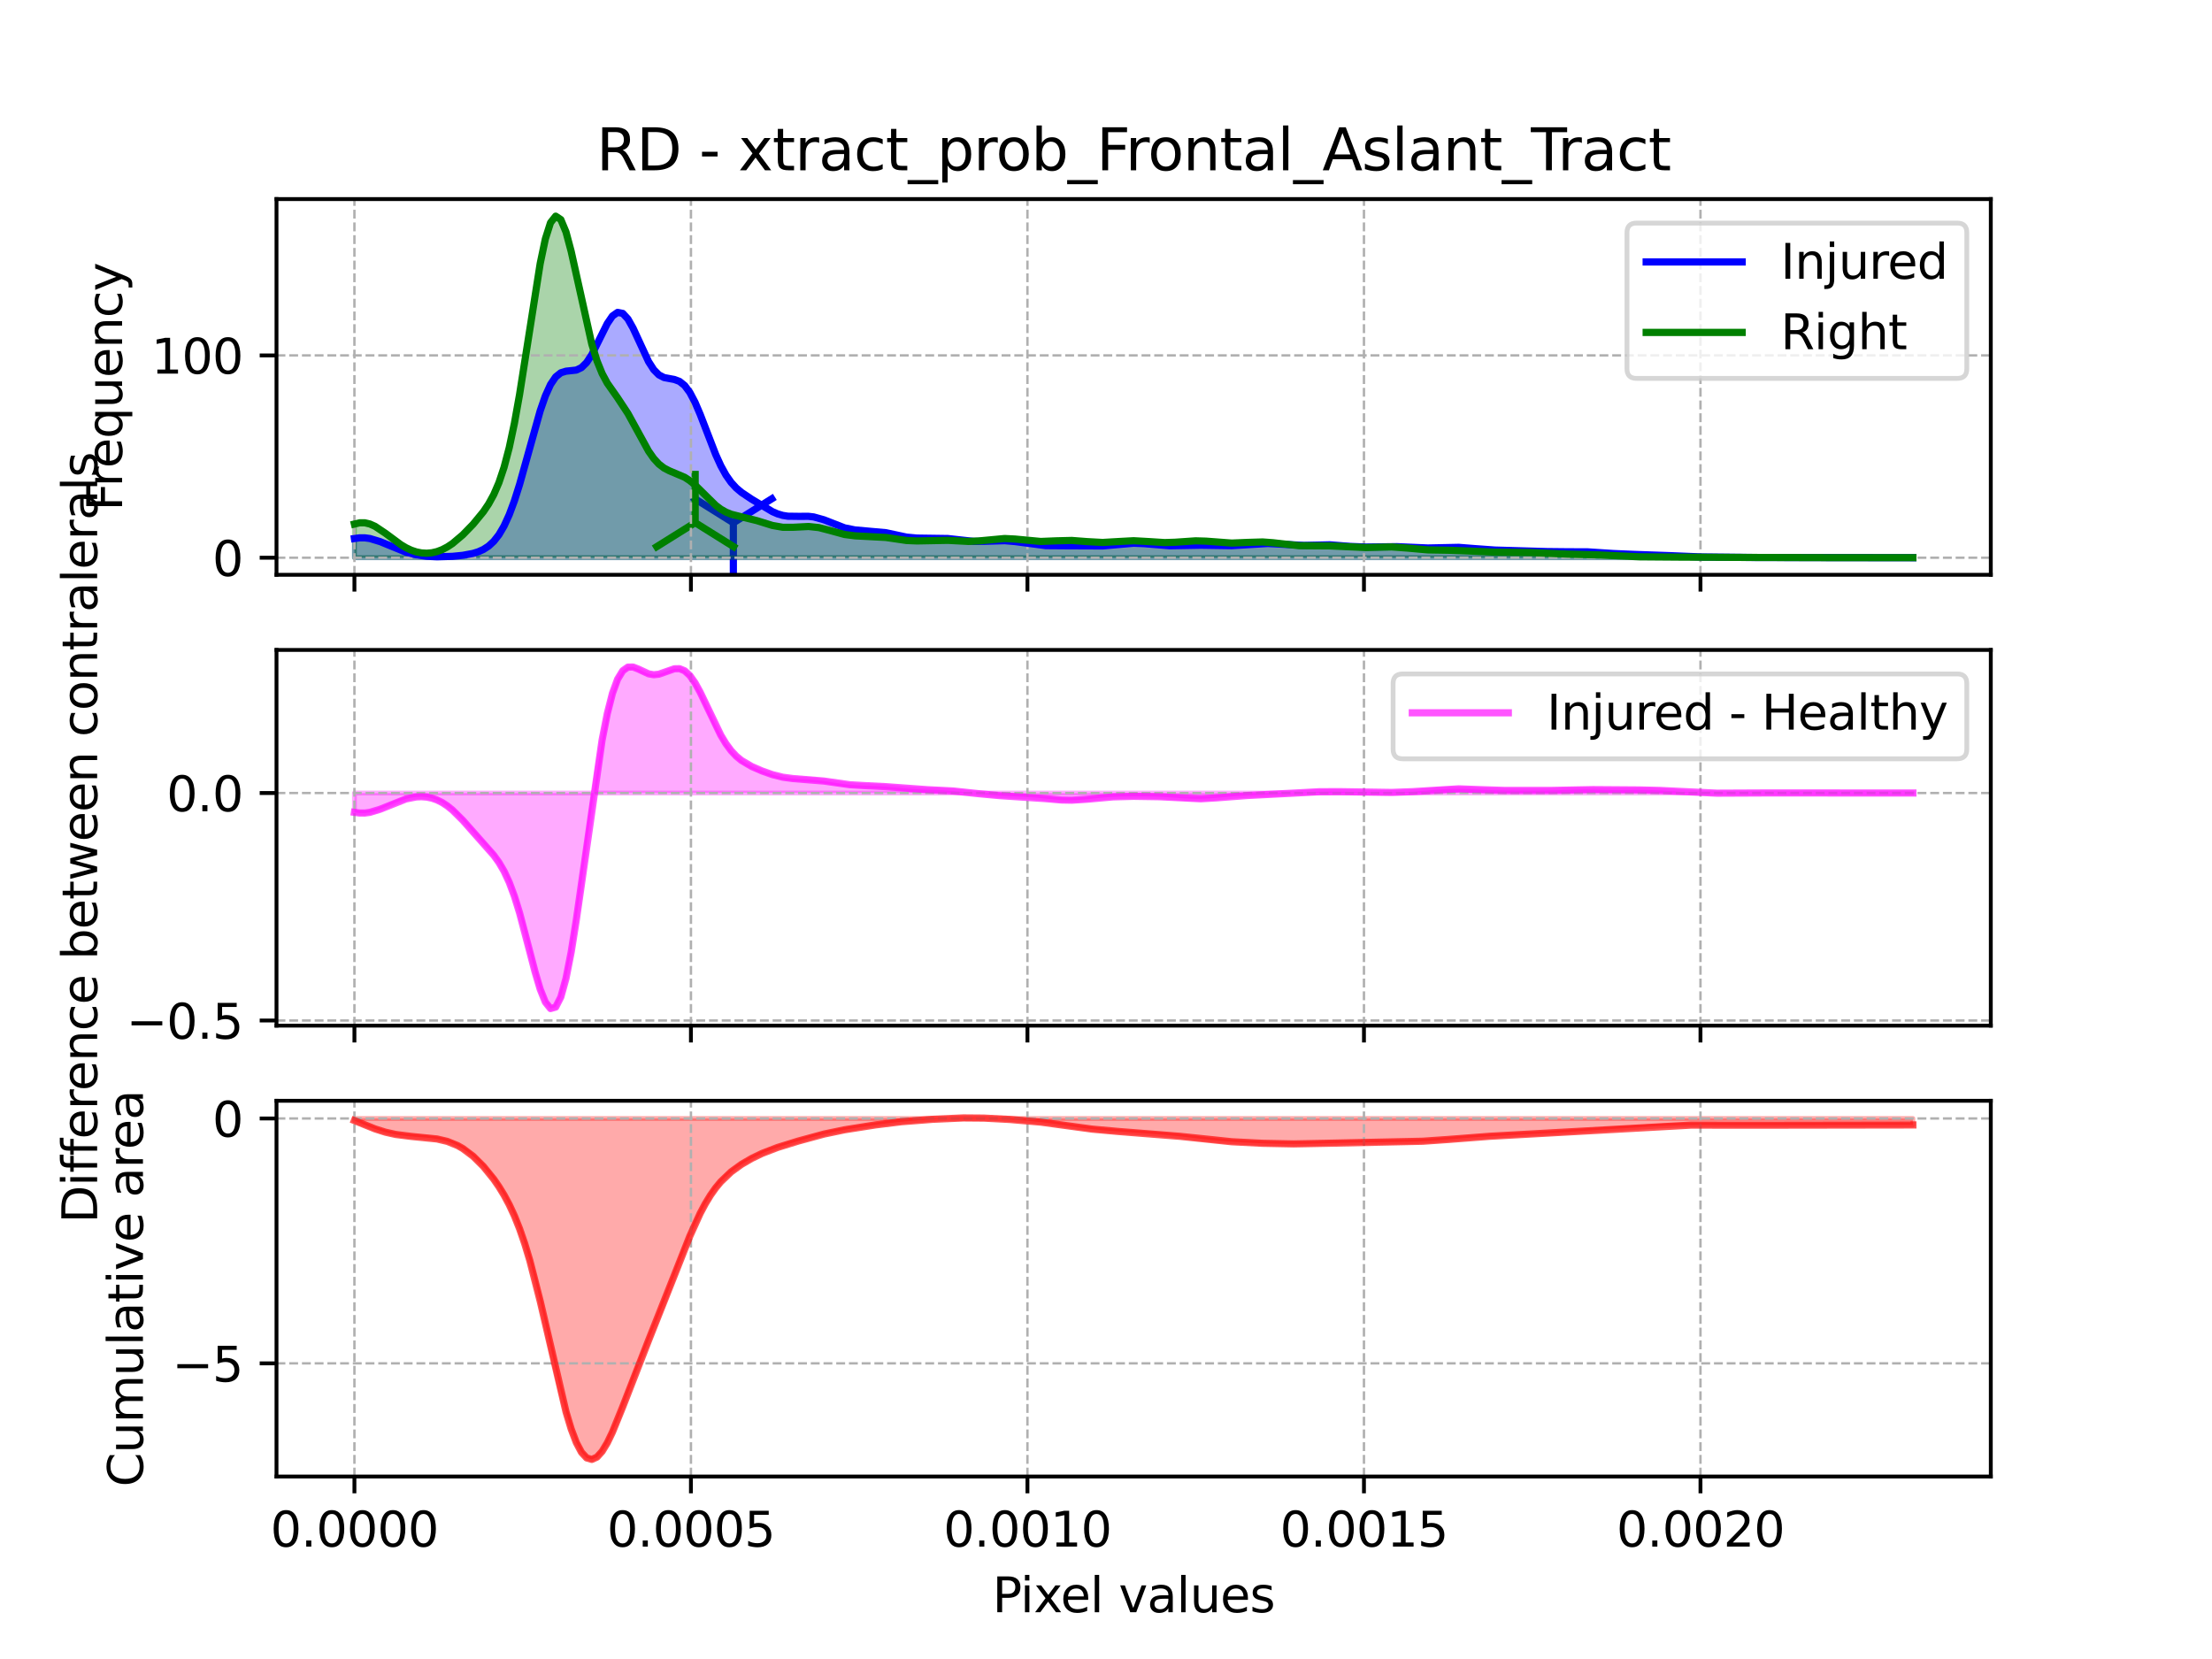 <?xml version="1.0" encoding="utf-8" standalone="no"?>
<!DOCTYPE svg PUBLIC "-//W3C//DTD SVG 1.1//EN"
  "http://www.w3.org/Graphics/SVG/1.1/DTD/svg11.dtd">
<svg xmlns:xlink="http://www.w3.org/1999/xlink" width="460.8pt" height="345.6pt" viewBox="0 0 460.8 345.6" xmlns="http://www.w3.org/2000/svg" version="1.1">
 <defs>
  <style type="text/css">*{stroke-linejoin: round; stroke-linecap: butt}</style>
 </defs>
 <g id="figure_1">
  <g id="patch_1">
   <path d="M 0 345.6 
L 460.8 345.6 
L 460.8 0 
L 0 0 
z
" style="fill: #ffffff"/>
  </g>
  <g id="axes_1">
   <g id="patch_2">
    <path d="M 57.6 119.74 
L 414.72 119.74 
L 414.72 41.472 
L 57.6 41.472 
z
" style="fill: #ffffff"/>
   </g>
   <g id="PolyCollection_1">
    <defs>
     <path id="m31b5d3f2ba" d="M 73.833 -233.412 
L 73.833 -229.417 
L 74.908 -229.417 
L 75.983 -229.417 
L 77.058 -229.417 
L 78.133 -229.417 
L 79.208 -229.417 
L 80.283 -229.417 
L 81.358 -229.417 
L 82.433 -229.417 
L 83.508 -229.417 
L 84.583 -229.417 
L 85.658 -229.417 
L 86.733 -229.417 
L 87.808 -229.417 
L 88.883 -229.417 
L 89.958 -229.417 
L 91.033 -229.417 
L 92.108 -229.417 
L 93.183 -229.417 
L 94.258 -229.417 
L 95.333 -229.417 
L 96.408 -229.417 
L 97.483 -229.417 
L 98.558 -229.417 
L 99.633 -229.417 
L 100.708 -229.417 
L 101.783 -229.417 
L 102.858 -229.417 
L 103.933 -229.417 
L 105.008 -229.417 
L 106.083 -229.417 
L 107.158 -229.417 
L 108.233 -229.417 
L 109.308 -229.417 
L 110.383 -229.417 
L 111.458 -229.417 
L 112.533 -229.417 
L 113.608 -229.417 
L 114.683 -229.417 
L 115.758 -229.417 
L 116.833 -229.417 
L 117.908 -229.417 
L 118.983 -229.417 
L 120.058 -229.417 
L 121.133 -229.417 
L 122.208 -229.417 
L 123.283 -229.417 
L 124.358 -229.417 
L 125.433 -229.417 
L 126.508 -229.417 
L 127.583 -229.417 
L 128.658 -229.417 
L 129.734 -229.417 
L 130.809 -229.417 
L 131.884 -229.417 
L 132.959 -229.417 
L 134.034 -229.417 
L 135.109 -229.417 
L 136.184 -229.417 
L 137.259 -229.417 
L 138.334 -229.417 
L 139.409 -229.417 
L 140.484 -229.417 
L 141.559 -229.417 
L 142.634 -229.417 
L 143.709 -229.417 
L 144.784 -229.417 
L 145.859 -229.417 
L 146.934 -229.417 
L 148.009 -229.417 
L 149.084 -229.417 
L 150.159 -229.417 
L 151.234 -229.417 
L 152.309 -229.417 
L 153.384 -229.417 
L 154.459 -229.417 
L 155.534 -229.417 
L 156.609 -229.417 
L 157.684 -229.417 
L 158.759 -229.417 
L 159.834 -229.417 
L 160.909 -229.417 
L 161.984 -229.417 
L 163.059 -229.417 
L 164.134 -229.417 
L 165.209 -229.417 
L 166.284 -229.417 
L 167.359 -229.417 
L 168.434 -229.417 
L 169.509 -229.417 
L 170.584 -229.417 
L 171.659 -229.417 
L 172.734 -229.417 
L 173.809 -229.417 
L 174.884 -229.417 
L 175.959 -229.417 
L 177.034 -229.417 
L 178.109 -229.417 
L 179.184 -229.417 
L 180.259 -229.417 
L 181.334 -229.417 
L 182.409 -229.417 
L 183.484 -229.417 
L 184.559 -229.417 
L 185.634 -229.417 
L 186.709 -229.417 
L 187.784 -229.417 
L 188.859 -229.417 
L 189.934 -229.417 
L 191.009 -229.417 
L 192.084 -229.417 
L 193.159 -229.417 
L 194.234 -229.417 
L 195.309 -229.417 
L 196.384 -229.417 
L 197.459 -229.417 
L 198.534 -229.417 
L 199.609 -229.417 
L 200.685 -229.417 
L 201.76 -229.417 
L 202.835 -229.417 
L 203.91 -229.417 
L 204.985 -229.417 
L 206.06 -229.417 
L 207.135 -229.417 
L 208.21 -229.417 
L 209.285 -229.417 
L 210.36 -229.417 
L 211.435 -229.417 
L 212.51 -229.417 
L 213.585 -229.417 
L 214.66 -229.417 
L 215.735 -229.417 
L 216.81 -229.417 
L 217.885 -229.417 
L 218.96 -229.417 
L 220.035 -229.417 
L 221.11 -229.417 
L 222.185 -229.417 
L 223.26 -229.417 
L 224.335 -229.417 
L 225.41 -229.417 
L 226.485 -229.417 
L 227.56 -229.417 
L 228.635 -229.417 
L 229.71 -229.417 
L 230.785 -229.417 
L 231.86 -229.417 
L 232.935 -229.417 
L 234.01 -229.417 
L 235.085 -229.417 
L 236.16 -229.417 
L 237.235 -229.417 
L 238.31 -229.417 
L 239.385 -229.417 
L 240.46 -229.417 
L 241.535 -229.417 
L 242.61 -229.417 
L 243.685 -229.417 
L 244.76 -229.417 
L 245.835 -229.417 
L 246.91 -229.417 
L 247.985 -229.417 
L 249.06 -229.417 
L 250.135 -229.417 
L 251.21 -229.417 
L 252.285 -229.417 
L 253.36 -229.417 
L 254.435 -229.417 
L 255.51 -229.417 
L 256.585 -229.417 
L 257.66 -229.417 
L 258.735 -229.417 
L 259.81 -229.417 
L 260.885 -229.417 
L 261.96 -229.417 
L 263.035 -229.417 
L 264.11 -229.417 
L 265.185 -229.417 
L 266.26 -229.417 
L 267.335 -229.417 
L 268.41 -229.417 
L 269.485 -229.417 
L 270.56 -229.417 
L 271.635 -229.417 
L 272.711 -229.417 
L 273.786 -229.417 
L 274.861 -229.417 
L 275.936 -229.417 
L 277.011 -229.417 
L 278.086 -229.417 
L 279.161 -229.417 
L 280.236 -229.417 
L 281.311 -229.417 
L 282.386 -229.417 
L 283.461 -229.417 
L 284.536 -229.417 
L 285.611 -229.417 
L 286.686 -229.417 
L 287.761 -229.417 
L 288.836 -229.417 
L 289.911 -229.417 
L 290.986 -229.417 
L 292.061 -229.417 
L 293.136 -229.417 
L 294.211 -229.417 
L 295.286 -229.417 
L 296.361 -229.417 
L 297.436 -229.417 
L 298.511 -229.417 
L 299.586 -229.417 
L 300.661 -229.417 
L 301.736 -229.417 
L 302.811 -229.417 
L 303.886 -229.417 
L 304.961 -229.417 
L 306.036 -229.417 
L 307.111 -229.417 
L 308.186 -229.417 
L 309.261 -229.417 
L 310.336 -229.417 
L 311.411 -229.417 
L 312.486 -229.417 
L 313.561 -229.417 
L 314.636 -229.417 
L 315.711 -229.417 
L 316.786 -229.417 
L 317.861 -229.417 
L 318.936 -229.417 
L 320.011 -229.417 
L 321.086 -229.417 
L 322.161 -229.417 
L 323.236 -229.417 
L 324.311 -229.417 
L 325.386 -229.417 
L 326.461 -229.417 
L 327.536 -229.417 
L 328.611 -229.417 
L 329.686 -229.417 
L 330.761 -229.417 
L 331.836 -229.417 
L 332.911 -229.417 
L 333.986 -229.417 
L 335.061 -229.417 
L 336.136 -229.417 
L 337.211 -229.417 
L 338.286 -229.417 
L 339.361 -229.417 
L 340.436 -229.417 
L 341.511 -229.417 
L 342.586 -229.417 
L 343.662 -229.417 
L 344.737 -229.417 
L 345.812 -229.417 
L 346.887 -229.417 
L 347.962 -229.417 
L 349.037 -229.417 
L 350.112 -229.417 
L 351.187 -229.417 
L 352.262 -229.417 
L 353.337 -229.417 
L 354.412 -229.417 
L 355.487 -229.417 
L 356.562 -229.417 
L 357.637 -229.417 
L 358.712 -229.417 
L 359.787 -229.417 
L 360.862 -229.417 
L 361.937 -229.417 
L 363.012 -229.417 
L 364.087 -229.417 
L 365.162 -229.417 
L 366.237 -229.417 
L 367.312 -229.417 
L 368.387 -229.417 
L 369.462 -229.417 
L 370.537 -229.417 
L 371.612 -229.417 
L 372.687 -229.417 
L 373.762 -229.417 
L 374.837 -229.417 
L 375.912 -229.417 
L 376.987 -229.417 
L 378.062 -229.417 
L 379.137 -229.417 
L 380.212 -229.417 
L 381.287 -229.417 
L 382.362 -229.417 
L 383.437 -229.417 
L 384.512 -229.417 
L 385.587 -229.417 
L 386.662 -229.417 
L 387.737 -229.417 
L 388.812 -229.417 
L 389.887 -229.417 
L 390.962 -229.417 
L 392.037 -229.417 
L 393.112 -229.417 
L 394.187 -229.417 
L 395.262 -229.417 
L 396.337 -229.417 
L 397.412 -229.417 
L 398.487 -229.417 
L 398.487 -229.423 
L 398.487 -229.423 
L 397.412 -229.424 
L 396.337 -229.424 
L 395.262 -229.426 
L 394.187 -229.427 
L 393.112 -229.429 
L 392.037 -229.431 
L 390.962 -229.433 
L 389.887 -229.436 
L 388.812 -229.439 
L 387.737 -229.442 
L 386.662 -229.445 
L 385.587 -229.448 
L 384.512 -229.45 
L 383.437 -229.451 
L 382.362 -229.451 
L 381.287 -229.451 
L 380.212 -229.45 
L 379.137 -229.45 
L 378.062 -229.449 
L 376.987 -229.449 
L 375.912 -229.45 
L 374.837 -229.451 
L 373.762 -229.452 
L 372.687 -229.453 
L 371.612 -229.455 
L 370.537 -229.457 
L 369.462 -229.458 
L 368.387 -229.46 
L 367.312 -229.462 
L 366.237 -229.465 
L 365.162 -229.47 
L 364.087 -229.475 
L 363.012 -229.482 
L 361.937 -229.49 
L 360.862 -229.499 
L 359.787 -229.509 
L 358.712 -229.519 
L 357.637 -229.531 
L 356.562 -229.545 
L 355.487 -229.561 
L 354.412 -229.582 
L 353.337 -229.61 
L 352.262 -229.644 
L 351.187 -229.686 
L 350.112 -229.735 
L 349.037 -229.79 
L 347.962 -229.848 
L 346.887 -229.905 
L 345.812 -229.957 
L 344.737 -230.002 
L 343.662 -230.037 
L 342.586 -230.065 
L 341.511 -230.088 
L 340.436 -230.11 
L 339.361 -230.138 
L 338.286 -230.175 
L 337.211 -230.226 
L 336.136 -230.29 
L 335.061 -230.366 
L 333.986 -230.446 
L 332.911 -230.524 
L 331.836 -230.59 
L 330.761 -230.64 
L 329.686 -230.668 
L 328.611 -230.677 
L 327.536 -230.671 
L 326.461 -230.657 
L 325.386 -230.646 
L 324.311 -230.647 
L 323.236 -230.664 
L 322.161 -230.701 
L 321.086 -230.753 
L 320.011 -230.814 
L 318.936 -230.874 
L 317.861 -230.926 
L 316.786 -230.962 
L 315.711 -230.982 
L 314.636 -230.988 
L 313.561 -230.988 
L 312.486 -230.993 
L 311.411 -231.014 
L 310.336 -231.057 
L 309.261 -231.127 
L 308.186 -231.219 
L 307.111 -231.324 
L 306.036 -231.428 
L 304.961 -231.517 
L 303.886 -231.579 
L 302.811 -231.606 
L 301.736 -231.599 
L 300.661 -231.565 
L 299.586 -231.518 
L 298.511 -231.473 
L 297.436 -231.444 
L 296.361 -231.443 
L 295.286 -231.471 
L 294.211 -231.526 
L 293.136 -231.595 
L 292.061 -231.665 
L 290.986 -231.721 
L 289.911 -231.753 
L 288.836 -231.756 
L 287.761 -231.734 
L 286.686 -231.698 
L 285.611 -231.662 
L 284.536 -231.642 
L 283.461 -231.651 
L 282.386 -231.694 
L 281.311 -231.769 
L 280.236 -231.864 
L 279.161 -231.963 
L 278.086 -232.05 
L 277.011 -232.108 
L 275.936 -232.131 
L 274.861 -232.117 
L 273.786 -232.077 
L 272.711 -232.027 
L 271.635 -231.984 
L 270.56 -231.966 
L 269.485 -231.984 
L 268.41 -232.04 
L 267.335 -232.125 
L 266.26 -232.224 
L 265.185 -232.316 
L 264.11 -232.382 
L 263.035 -232.406 
L 261.96 -232.382 
L 260.885 -232.314 
L 259.81 -232.215 
L 258.735 -232.105 
L 257.66 -232.003 
L 256.585 -231.927 
L 255.51 -231.888 
L 254.435 -231.885 
L 253.36 -231.913 
L 252.285 -231.956 
L 251.21 -231.997 
L 250.135 -232.024 
L 249.06 -232.026 
L 247.985 -232.005 
L 246.91 -231.967 
L 245.835 -231.928 
L 244.76 -231.903 
L 243.685 -231.907 
L 242.61 -231.949 
L 241.535 -232.028 
L 240.46 -232.133 
L 239.385 -232.247 
L 238.31 -232.349 
L 237.235 -232.418 
L 236.16 -232.439 
L 235.085 -232.409 
L 234.01 -232.33 
L 232.935 -232.217 
L 231.86 -232.09 
L 230.785 -231.969 
L 229.71 -231.874 
L 228.635 -231.815 
L 227.56 -231.794 
L 226.485 -231.804 
L 225.41 -231.833 
L 224.335 -231.866 
L 223.26 -231.892 
L 222.185 -231.903 
L 221.11 -231.903 
L 220.035 -231.898 
L 218.96 -231.904 
L 217.885 -231.936 
L 216.81 -232.006 
L 215.735 -232.119 
L 214.66 -232.27 
L 213.585 -232.445 
L 212.51 -232.624 
L 211.435 -232.783 
L 210.36 -232.901 
L 209.285 -232.966 
L 208.21 -232.976 
L 207.135 -232.943 
L 206.06 -232.886 
L 204.985 -232.832 
L 203.91 -232.804 
L 202.835 -232.821 
L 201.76 -232.889 
L 200.685 -233.002 
L 199.609 -233.144 
L 198.534 -233.29 
L 197.459 -233.416 
L 196.384 -233.502 
L 195.309 -233.542 
L 194.234 -233.54 
L 193.159 -233.516 
L 192.084 -233.496 
L 191.009 -233.508 
L 189.934 -233.575 
L 188.859 -233.708 
L 187.784 -233.903 
L 186.709 -234.142 
L 185.634 -234.394 
L 184.559 -234.628 
L 183.484 -234.818 
L 182.409 -234.949 
L 181.334 -235.026 
L 180.259 -235.07 
L 179.184 -235.116 
L 178.109 -235.205 
L 177.034 -235.372 
L 175.959 -235.635 
L 174.884 -235.995 
L 173.809 -236.425 
L 172.734 -236.882 
L 171.659 -237.313 
L 170.584 -237.669 
L 169.509 -237.914 
L 168.434 -238.039 
L 167.359 -238.064 
L 166.284 -238.035 
L 165.209 -238.014 
L 164.134 -238.063 
L 163.059 -238.234 
L 161.984 -238.552 
L 160.909 -239.016 
L 159.834 -239.594 
L 158.759 -240.241 
L 157.684 -240.914 
L 156.609 -241.588 
L 155.534 -242.275 
L 154.459 -243.027 
L 153.384 -243.932 
L 152.309 -245.099 
L 151.234 -246.626 
L 150.159 -248.572 
L 149.084 -250.934 
L 148.009 -253.623 
L 146.934 -256.478 
L 145.859 -259.28 
L 144.784 -261.798 
L 143.709 -263.837 
L 142.634 -265.285 
L 141.559 -266.146 
L 140.484 -266.547 
L 139.409 -266.72 
L 138.334 -266.948 
L 137.259 -267.505 
L 136.184 -268.589 
L 135.109 -270.264 
L 134.034 -272.438 
L 132.959 -274.874 
L 131.884 -277.234 
L 130.809 -279.151 
L 129.734 -280.312 
L 128.658 -280.527 
L 127.583 -279.772 
L 126.508 -278.197 
L 125.433 -276.089 
L 124.358 -273.812 
L 123.283 -271.718 
L 122.208 -270.079 
L 121.133 -269.02 
L 120.058 -268.507 
L 118.983 -268.354 
L 117.908 -268.274 
L 116.833 -267.946 
L 115.758 -267.085 
L 114.683 -265.499 
L 113.608 -263.123 
L 112.533 -260.024 
L 111.458 -256.378 
L 110.383 -252.431 
L 109.308 -248.446 
L 108.233 -244.665 
L 107.158 -241.272 
L 106.083 -238.38 
L 105.008 -236.028 
L 103.933 -234.198 
L 102.858 -232.829 
L 101.783 -231.839 
L 100.708 -231.141 
L 99.633 -230.656 
L 98.558 -230.32 
L 97.483 -230.084 
L 96.408 -229.916 
L 95.333 -229.793 
L 94.258 -229.704 
L 93.183 -229.645 
L 92.108 -229.613 
L 91.033 -229.61 
L 89.958 -229.642 
L 88.883 -229.715 
L 87.808 -229.837 
L 86.733 -230.016 
L 85.658 -230.259 
L 84.583 -230.57 
L 83.508 -230.947 
L 82.433 -231.379 
L 81.358 -231.846 
L 80.283 -232.32 
L 79.208 -232.765 
L 78.133 -233.142 
L 77.058 -233.416 
L 75.983 -233.56 
L 74.908 -233.559 
L 73.833 -233.412 
z
" style="stroke: #0000ff; stroke-opacity: 0.333"/>
    </defs>
    <g clip-path="url(#pbbefd04a22)">
     <use xlink:href="#m31b5d3f2ba" x="0" y="345.6" style="fill: #0000ff; fill-opacity: 0.333; stroke: #0000ff; stroke-opacity: 0.333"/>
    </g>
   </g>
   <g id="PathCollection_1">
    <defs>
     <path id="m8cbe1552bb" d="M 0 0 
L 0 10.8 
M 0 0 
L 8.64 -5.4 
M 0 0 
L -8.64 -5.4 
" style="stroke: #0000ff; stroke-width: 1.5"/>
    </defs>
    <g clip-path="url(#pbbefd04a22)">
     <use xlink:href="#m8cbe1552bb" x="152.771" y="108.909" style="fill: #0000ff; stroke: #0000ff; stroke-width: 1.5"/>
    </g>
   </g>
   <g id="PolyCollection_2">
    <defs>
     <path id="m6479e794e5" d="M 73.833 -236.431 
L 73.833 -229.417 
L 74.908 -229.417 
L 75.983 -229.417 
L 77.058 -229.417 
L 78.133 -229.417 
L 79.208 -229.417 
L 80.283 -229.417 
L 81.358 -229.417 
L 82.433 -229.417 
L 83.508 -229.417 
L 84.583 -229.417 
L 85.658 -229.417 
L 86.733 -229.417 
L 87.808 -229.417 
L 88.883 -229.417 
L 89.958 -229.417 
L 91.033 -229.417 
L 92.108 -229.417 
L 93.183 -229.417 
L 94.258 -229.417 
L 95.333 -229.417 
L 96.408 -229.417 
L 97.483 -229.417 
L 98.558 -229.417 
L 99.633 -229.417 
L 100.708 -229.417 
L 101.783 -229.417 
L 102.858 -229.417 
L 103.933 -229.417 
L 105.008 -229.417 
L 106.083 -229.417 
L 107.158 -229.417 
L 108.233 -229.417 
L 109.308 -229.417 
L 110.383 -229.417 
L 111.458 -229.417 
L 112.533 -229.417 
L 113.608 -229.417 
L 114.683 -229.417 
L 115.758 -229.417 
L 116.833 -229.417 
L 117.908 -229.417 
L 118.983 -229.417 
L 120.058 -229.417 
L 121.133 -229.417 
L 122.208 -229.417 
L 123.283 -229.417 
L 124.358 -229.417 
L 125.433 -229.417 
L 126.508 -229.417 
L 127.583 -229.417 
L 128.658 -229.417 
L 129.734 -229.417 
L 130.809 -229.417 
L 131.884 -229.417 
L 132.959 -229.417 
L 134.034 -229.417 
L 135.109 -229.417 
L 136.184 -229.417 
L 137.259 -229.417 
L 138.334 -229.417 
L 139.409 -229.417 
L 140.484 -229.417 
L 141.559 -229.417 
L 142.634 -229.417 
L 143.709 -229.417 
L 144.784 -229.417 
L 145.859 -229.417 
L 146.934 -229.417 
L 148.009 -229.417 
L 149.084 -229.417 
L 150.159 -229.417 
L 151.234 -229.417 
L 152.309 -229.417 
L 153.384 -229.417 
L 154.459 -229.417 
L 155.534 -229.417 
L 156.609 -229.417 
L 157.684 -229.417 
L 158.759 -229.417 
L 159.834 -229.417 
L 160.909 -229.417 
L 161.984 -229.417 
L 163.059 -229.417 
L 164.134 -229.417 
L 165.209 -229.417 
L 166.284 -229.417 
L 167.359 -229.417 
L 168.434 -229.417 
L 169.509 -229.417 
L 170.584 -229.417 
L 171.659 -229.417 
L 172.734 -229.417 
L 173.809 -229.417 
L 174.884 -229.417 
L 175.959 -229.417 
L 177.034 -229.417 
L 178.109 -229.417 
L 179.184 -229.417 
L 180.259 -229.417 
L 181.334 -229.417 
L 182.409 -229.417 
L 183.484 -229.417 
L 184.559 -229.417 
L 185.634 -229.417 
L 186.709 -229.417 
L 187.784 -229.417 
L 188.859 -229.417 
L 189.934 -229.417 
L 191.009 -229.417 
L 192.084 -229.417 
L 193.159 -229.417 
L 194.234 -229.417 
L 195.309 -229.417 
L 196.384 -229.417 
L 197.459 -229.417 
L 198.534 -229.417 
L 199.609 -229.417 
L 200.685 -229.417 
L 201.76 -229.417 
L 202.835 -229.417 
L 203.91 -229.417 
L 204.985 -229.417 
L 206.06 -229.417 
L 207.135 -229.417 
L 208.21 -229.417 
L 209.285 -229.417 
L 210.36 -229.417 
L 211.435 -229.417 
L 212.51 -229.417 
L 213.585 -229.417 
L 214.66 -229.417 
L 215.735 -229.417 
L 216.81 -229.417 
L 217.885 -229.417 
L 218.96 -229.417 
L 220.035 -229.417 
L 221.11 -229.417 
L 222.185 -229.417 
L 223.26 -229.417 
L 224.335 -229.417 
L 225.41 -229.417 
L 226.485 -229.417 
L 227.56 -229.417 
L 228.635 -229.417 
L 229.71 -229.417 
L 230.785 -229.417 
L 231.86 -229.417 
L 232.935 -229.417 
L 234.01 -229.417 
L 235.085 -229.417 
L 236.16 -229.417 
L 237.235 -229.417 
L 238.31 -229.417 
L 239.385 -229.417 
L 240.46 -229.417 
L 241.535 -229.417 
L 242.61 -229.417 
L 243.685 -229.417 
L 244.76 -229.417 
L 245.835 -229.417 
L 246.91 -229.417 
L 247.985 -229.417 
L 249.06 -229.417 
L 250.135 -229.417 
L 251.21 -229.417 
L 252.285 -229.417 
L 253.36 -229.417 
L 254.435 -229.417 
L 255.51 -229.417 
L 256.585 -229.417 
L 257.66 -229.417 
L 258.735 -229.417 
L 259.81 -229.417 
L 260.885 -229.417 
L 261.96 -229.417 
L 263.035 -229.417 
L 264.11 -229.417 
L 265.185 -229.417 
L 266.26 -229.417 
L 267.335 -229.417 
L 268.41 -229.417 
L 269.485 -229.417 
L 270.56 -229.417 
L 271.635 -229.417 
L 272.711 -229.417 
L 273.786 -229.417 
L 274.861 -229.417 
L 275.936 -229.417 
L 277.011 -229.417 
L 278.086 -229.417 
L 279.161 -229.417 
L 280.236 -229.417 
L 281.311 -229.417 
L 282.386 -229.417 
L 283.461 -229.417 
L 284.536 -229.417 
L 285.611 -229.417 
L 286.686 -229.417 
L 287.761 -229.417 
L 288.836 -229.417 
L 289.911 -229.417 
L 290.986 -229.417 
L 292.061 -229.417 
L 293.136 -229.417 
L 294.211 -229.417 
L 295.286 -229.417 
L 296.361 -229.417 
L 297.436 -229.417 
L 298.511 -229.417 
L 299.586 -229.417 
L 300.661 -229.417 
L 301.736 -229.417 
L 302.811 -229.417 
L 303.886 -229.417 
L 304.961 -229.417 
L 306.036 -229.417 
L 307.111 -229.417 
L 308.186 -229.417 
L 309.261 -229.417 
L 310.336 -229.417 
L 311.411 -229.417 
L 312.486 -229.417 
L 313.561 -229.417 
L 314.636 -229.417 
L 315.711 -229.417 
L 316.786 -229.417 
L 317.861 -229.417 
L 318.936 -229.417 
L 320.011 -229.417 
L 321.086 -229.417 
L 322.161 -229.417 
L 323.236 -229.417 
L 324.311 -229.417 
L 325.386 -229.417 
L 326.461 -229.417 
L 327.536 -229.417 
L 328.611 -229.417 
L 329.686 -229.417 
L 330.761 -229.417 
L 331.836 -229.417 
L 332.911 -229.417 
L 333.986 -229.417 
L 335.061 -229.417 
L 336.136 -229.417 
L 337.211 -229.417 
L 338.286 -229.417 
L 339.361 -229.417 
L 340.436 -229.417 
L 341.511 -229.417 
L 342.586 -229.417 
L 343.662 -229.417 
L 344.737 -229.417 
L 345.812 -229.417 
L 346.887 -229.417 
L 347.962 -229.417 
L 349.037 -229.417 
L 350.112 -229.417 
L 351.187 -229.417 
L 352.262 -229.417 
L 353.337 -229.417 
L 354.412 -229.417 
L 355.487 -229.417 
L 356.562 -229.417 
L 357.637 -229.417 
L 358.712 -229.417 
L 359.787 -229.417 
L 360.862 -229.417 
L 361.937 -229.417 
L 363.012 -229.417 
L 364.087 -229.417 
L 365.162 -229.417 
L 366.237 -229.417 
L 367.312 -229.417 
L 368.387 -229.417 
L 369.462 -229.417 
L 370.537 -229.417 
L 371.612 -229.417 
L 372.687 -229.417 
L 373.762 -229.417 
L 374.837 -229.417 
L 375.912 -229.417 
L 376.987 -229.417 
L 378.062 -229.417 
L 379.137 -229.417 
L 380.212 -229.417 
L 381.287 -229.417 
L 382.362 -229.417 
L 383.437 -229.417 
L 384.512 -229.417 
L 385.587 -229.417 
L 386.662 -229.417 
L 387.737 -229.417 
L 388.812 -229.417 
L 389.887 -229.417 
L 390.962 -229.417 
L 392.037 -229.417 
L 393.112 -229.417 
L 394.187 -229.417 
L 395.262 -229.417 
L 396.337 -229.417 
L 397.412 -229.417 
L 398.487 -229.417 
L 398.487 -229.425 
L 398.487 -229.425 
L 397.412 -229.425 
L 396.337 -229.426 
L 395.262 -229.426 
L 394.187 -229.426 
L 393.112 -229.426 
L 392.037 -229.426 
L 390.962 -229.427 
L 389.887 -229.427 
L 388.812 -229.428 
L 387.737 -229.428 
L 386.662 -229.429 
L 385.587 -229.43 
L 384.512 -229.43 
L 383.437 -229.431 
L 382.362 -229.431 
L 381.287 -229.431 
L 380.212 -229.431 
L 379.137 -229.431 
L 378.062 -229.431 
L 376.987 -229.432 
L 375.912 -229.433 
L 374.837 -229.434 
L 373.762 -229.436 
L 372.687 -229.438 
L 371.612 -229.44 
L 370.537 -229.443 
L 369.462 -229.446 
L 368.387 -229.451 
L 367.312 -229.457 
L 366.237 -229.465 
L 365.162 -229.474 
L 364.087 -229.486 
L 363.012 -229.499 
L 361.937 -229.513 
L 360.862 -229.527 
L 359.787 -229.54 
L 358.712 -229.55 
L 357.637 -229.558 
L 356.562 -229.562 
L 355.487 -229.562 
L 354.412 -229.56 
L 353.337 -229.556 
L 352.262 -229.551 
L 351.187 -229.546 
L 350.112 -229.543 
L 349.037 -229.542 
L 347.962 -229.544 
L 346.887 -229.548 
L 345.812 -229.554 
L 344.737 -229.563 
L 343.662 -229.574 
L 342.586 -229.589 
L 341.511 -229.608 
L 340.436 -229.634 
L 339.361 -229.667 
L 338.286 -229.71 
L 337.211 -229.761 
L 336.136 -229.82 
L 335.061 -229.883 
L 333.986 -229.947 
L 332.911 -230.007 
L 331.836 -230.059 
L 330.761 -230.1 
L 329.686 -230.129 
L 328.611 -230.148 
L 327.536 -230.161 
L 326.461 -230.173 
L 325.386 -230.19 
L 324.311 -230.217 
L 323.236 -230.257 
L 322.161 -230.309 
L 321.086 -230.37 
L 320.011 -230.435 
L 318.936 -230.494 
L 317.861 -230.543 
L 316.786 -230.576 
L 315.711 -230.592 
L 314.636 -230.593 
L 313.561 -230.586 
L 312.486 -230.579 
L 311.411 -230.581 
L 310.336 -230.599 
L 309.261 -230.634 
L 308.186 -230.687 
L 307.111 -230.751 
L 306.036 -230.818 
L 304.961 -230.879 
L 303.886 -230.927 
L 302.811 -230.958 
L 301.736 -230.974 
L 300.661 -230.981 
L 299.586 -230.989 
L 298.511 -231.008 
L 297.436 -231.048 
L 296.361 -231.115 
L 295.286 -231.207 
L 294.211 -231.316 
L 293.136 -231.431 
L 292.061 -231.535 
L 290.986 -231.617 
L 289.911 -231.665 
L 288.836 -231.676 
L 287.761 -231.655 
L 286.686 -231.615 
L 285.611 -231.569 
L 284.536 -231.534 
L 283.461 -231.524 
L 282.386 -231.545 
L 281.311 -231.597 
L 280.236 -231.67 
L 279.161 -231.751 
L 278.086 -231.826 
L 277.011 -231.881 
L 275.936 -231.911 
L 274.861 -231.915 
L 273.786 -231.904 
L 272.711 -231.891 
L 271.635 -231.895 
L 270.56 -231.93 
L 269.485 -232.004 
L 268.41 -232.116 
L 267.335 -232.255 
L 266.26 -232.404 
L 265.185 -232.54 
L 264.11 -232.643 
L 263.035 -232.7 
L 261.96 -232.706 
L 260.885 -232.669 
L 259.81 -232.604 
L 258.735 -232.534 
L 257.66 -232.483 
L 256.585 -232.469 
L 255.51 -232.499 
L 254.435 -232.571 
L 253.36 -232.672 
L 252.285 -232.779 
L 251.21 -232.87 
L 250.135 -232.926 
L 249.06 -232.933 
L 247.985 -232.893 
L 246.91 -232.816 
L 245.835 -232.724 
L 244.76 -232.639 
L 243.685 -232.583 
L 242.61 -232.572 
L 241.535 -232.607 
L 240.46 -232.68 
L 239.385 -232.775 
L 238.31 -232.866 
L 237.235 -232.932 
L 236.16 -232.957 
L 235.085 -232.935 
L 234.01 -232.872 
L 232.935 -232.784 
L 231.86 -232.694 
L 230.785 -232.625 
L 229.71 -232.596 
L 228.635 -232.614 
L 227.56 -232.677 
L 226.485 -232.771 
L 225.41 -232.873 
L 224.335 -232.961 
L 223.26 -233.015 
L 222.185 -233.026 
L 221.11 -232.995 
L 220.035 -232.935 
L 218.96 -232.868 
L 217.885 -232.817 
L 216.81 -232.804 
L 215.735 -232.84 
L 214.66 -232.926 
L 213.585 -233.049 
L 212.51 -233.185 
L 211.435 -233.307 
L 210.36 -233.391 
L 209.285 -233.417 
L 208.21 -233.381 
L 207.135 -233.29 
L 206.06 -233.164 
L 204.985 -233.03 
L 203.91 -232.913 
L 202.835 -232.837 
L 201.76 -232.812 
L 200.685 -232.836 
L 199.609 -232.896 
L 198.534 -232.97 
L 197.459 -233.037 
L 196.384 -233.076 
L 195.309 -233.079 
L 194.234 -233.047 
L 193.159 -232.994 
L 192.084 -232.943 
L 191.009 -232.915 
L 189.934 -232.932 
L 188.859 -233.003 
L 187.784 -233.128 
L 186.709 -233.291 
L 185.634 -233.469 
L 184.559 -233.636 
L 183.484 -233.77 
L 182.409 -233.858 
L 181.334 -233.902 
L 180.259 -233.917 
L 179.184 -233.932 
L 178.109 -233.976 
L 177.034 -234.078 
L 175.959 -234.254 
L 174.884 -234.503 
L 173.809 -234.809 
L 172.734 -235.136 
L 171.659 -235.444 
L 170.584 -235.693 
L 169.509 -235.855 
L 168.434 -235.921 
L 167.359 -235.903 
L 166.284 -235.833 
L 165.209 -235.756 
L 164.134 -235.719 
L 163.059 -235.761 
L 161.984 -235.902 
L 160.909 -236.139 
L 159.834 -236.45 
L 158.759 -236.797 
L 157.684 -237.139 
L 156.609 -237.446 
L 155.534 -237.705 
L 154.459 -237.934 
L 153.384 -238.173 
L 152.309 -238.481 
L 151.234 -238.918 
L 150.159 -239.53 
L 149.084 -240.335 
L 148.009 -241.312 
L 146.934 -242.402 
L 145.859 -243.518 
L 144.784 -244.565 
L 143.709 -245.463 
L 142.634 -246.17 
L 141.559 -246.699 
L 140.484 -247.116 
L 139.409 -247.537 
L 138.334 -248.097 
L 137.259 -248.921 
L 136.184 -250.091 
L 135.109 -251.625 
L 134.034 -253.462 
L 132.959 -255.481 
L 131.884 -257.528 
L 130.809 -259.458 
L 129.734 -261.187 
L 128.658 -262.723 
L 127.583 -264.184 
L 126.508 -265.783 
L 125.433 -267.785 
L 124.358 -270.441 
L 123.283 -273.915 
L 122.208 -278.213 
L 121.133 -283.147 
L 120.058 -288.333 
L 118.983 -293.241 
L 117.908 -297.269 
L 116.833 -299.854 
L 115.758 -300.57 
L 114.683 -299.212 
L 113.608 -295.829 
L 112.533 -290.714 
L 111.458 -284.344 
L 110.383 -277.299 
L 109.308 -270.155 
L 108.233 -263.408 
L 107.158 -257.412 
L 106.083 -252.353 
L 105.008 -248.263 
L 103.933 -245.055 
L 102.858 -242.566 
L 101.783 -240.609 
L 100.708 -239.01 
L 99.633 -237.635 
L 98.558 -236.394 
L 97.483 -235.246 
L 96.408 -234.183 
L 95.333 -233.217 
L 94.258 -232.369 
L 93.183 -231.659 
L 92.108 -231.098 
L 91.033 -230.694 
L 89.958 -230.447 
L 88.883 -230.354 
L 87.808 -230.415 
L 86.733 -230.627 
L 85.658 -230.988 
L 84.583 -231.495 
L 83.508 -232.133 
L 82.433 -232.878 
L 81.358 -233.69 
L 80.283 -234.518 
L 79.208 -235.297 
L 78.133 -235.958 
L 77.058 -236.439 
L 75.983 -236.692 
L 74.908 -236.689 
L 73.833 -236.431 
z
" style="stroke: #008000; stroke-opacity: 0.333"/>
    </defs>
    <g clip-path="url(#pbbefd04a22)">
     <use xlink:href="#m6479e794e5" x="0" y="345.6" style="fill: #008000; fill-opacity: 0.333; stroke: #008000; stroke-opacity: 0.333"/>
    </g>
   </g>
   <g id="PathCollection_2">
    <defs>
     <path id="m8c8990e5ae" d="M 0 0 
L 0 -10.8 
M 0 0 
L -8.64 5.4 
M 0 0 
L 8.64 5.4 
" style="stroke: #008000; stroke-width: 1.5"/>
    </defs>
    <g clip-path="url(#pbbefd04a22)">
     <use xlink:href="#m8c8990e5ae" x="144.815" y="108.878" style="fill: #008000; stroke: #008000; stroke-width: 1.5"/>
    </g>
   </g>
   <g id="matplotlib.axis_1">
    <g id="xtick_1">
     <g id="line2d_1">
      <path d="M 73.833 119.74 
L 73.833 41.472 
" clip-path="url(#pbbefd04a22)" style="fill: none; stroke-dasharray: 1.85,0.8; stroke-dashoffset: 0; stroke: #b0b0b0; stroke-width: 0.5"/>
     </g>
     <g id="line2d_2">
      <defs>
       <path id="m32007002c8" d="M 0 0 
L 0 3.5 
" style="stroke: #000000; stroke-width: 0.8"/>
      </defs>
      <g>
       <use xlink:href="#m32007002c8" x="73.833" y="119.74" style="stroke: #000000; stroke-width: 0.8"/>
      </g>
     </g>
    </g>
    <g id="xtick_2">
     <g id="line2d_3">
      <path d="M 143.934 119.74 
L 143.934 41.472 
" clip-path="url(#pbbefd04a22)" style="fill: none; stroke-dasharray: 1.85,0.8; stroke-dashoffset: 0; stroke: #b0b0b0; stroke-width: 0.5"/>
     </g>
     <g id="line2d_4">
      <g>
       <use xlink:href="#m32007002c8" x="143.934" y="119.74" style="stroke: #000000; stroke-width: 0.8"/>
      </g>
     </g>
    </g>
    <g id="xtick_3">
     <g id="line2d_5">
      <path d="M 214.036 119.74 
L 214.036 41.472 
" clip-path="url(#pbbefd04a22)" style="fill: none; stroke-dasharray: 1.85,0.8; stroke-dashoffset: 0; stroke: #b0b0b0; stroke-width: 0.5"/>
     </g>
     <g id="line2d_6">
      <g>
       <use xlink:href="#m32007002c8" x="214.036" y="119.74" style="stroke: #000000; stroke-width: 0.8"/>
      </g>
     </g>
    </g>
    <g id="xtick_4">
     <g id="line2d_7">
      <path d="M 284.138 119.74 
L 284.138 41.472 
" clip-path="url(#pbbefd04a22)" style="fill: none; stroke-dasharray: 1.85,0.8; stroke-dashoffset: 0; stroke: #b0b0b0; stroke-width: 0.5"/>
     </g>
     <g id="line2d_8">
      <g>
       <use xlink:href="#m32007002c8" x="284.138" y="119.74" style="stroke: #000000; stroke-width: 0.8"/>
      </g>
     </g>
    </g>
    <g id="xtick_5">
     <g id="line2d_9">
      <path d="M 354.239 119.74 
L 354.239 41.472 
" clip-path="url(#pbbefd04a22)" style="fill: none; stroke-dasharray: 1.85,0.8; stroke-dashoffset: 0; stroke: #b0b0b0; stroke-width: 0.5"/>
     </g>
     <g id="line2d_10">
      <g>
       <use xlink:href="#m32007002c8" x="354.239" y="119.74" style="stroke: #000000; stroke-width: 0.8"/>
      </g>
     </g>
    </g>
   </g>
   <g id="matplotlib.axis_2">
    <g id="ytick_1">
     <g id="line2d_11">
      <path d="M 57.6 116.183 
L 414.72 116.183 
" clip-path="url(#pbbefd04a22)" style="fill: none; stroke-dasharray: 1.85,0.8; stroke-dashoffset: 0; stroke: #b0b0b0; stroke-width: 0.5"/>
     </g>
     <g id="line2d_12">
      <defs>
       <path id="mee4222e5e2" d="M 0 0 
L -3.5 0 
" style="stroke: #000000; stroke-width: 0.8"/>
      </defs>
      <g>
       <use xlink:href="#mee4222e5e2" x="57.6" y="116.183" style="stroke: #000000; stroke-width: 0.8"/>
      </g>
     </g>
     <g id="text_1">
      <!-- 0 -->
      <g transform="translate(44.237 119.982) scale(0.1 -0.1)">
       <defs>
        <path id="DejaVuSans-30" d="M 2034 4250 
Q 1547 4250 1301 3770 
Q 1056 3291 1056 2328 
Q 1056 1369 1301 889 
Q 1547 409 2034 409 
Q 2525 409 2770 889 
Q 3016 1369 3016 2328 
Q 3016 3291 2770 3770 
Q 2525 4250 2034 4250 
z
M 2034 4750 
Q 2819 4750 3233 4129 
Q 3647 3509 3647 2328 
Q 3647 1150 3233 529 
Q 2819 -91 2034 -91 
Q 1250 -91 836 529 
Q 422 1150 422 2328 
Q 422 3509 836 4129 
Q 1250 4750 2034 4750 
z
" transform="scale(0.016)"/>
       </defs>
       <use xlink:href="#DejaVuSans-30"/>
      </g>
     </g>
    </g>
    <g id="ytick_2">
     <g id="line2d_13">
      <path d="M 57.6 74.037 
L 414.72 74.037 
" clip-path="url(#pbbefd04a22)" style="fill: none; stroke-dasharray: 1.85,0.8; stroke-dashoffset: 0; stroke: #b0b0b0; stroke-width: 0.5"/>
     </g>
     <g id="line2d_14">
      <g>
       <use xlink:href="#mee4222e5e2" x="57.6" y="74.037" style="stroke: #000000; stroke-width: 0.8"/>
      </g>
     </g>
     <g id="text_2">
      <!-- 100 -->
      <g transform="translate(31.512 77.836) scale(0.1 -0.1)">
       <defs>
        <path id="DejaVuSans-31" d="M 794 531 
L 1825 531 
L 1825 4091 
L 703 3866 
L 703 4441 
L 1819 4666 
L 2450 4666 
L 2450 531 
L 3481 531 
L 3481 0 
L 794 0 
L 794 531 
z
" transform="scale(0.016)"/>
       </defs>
       <use xlink:href="#DejaVuSans-31"/>
       <use xlink:href="#DejaVuSans-30" x="63.623"/>
       <use xlink:href="#DejaVuSans-30" x="127.246"/>
      </g>
     </g>
    </g>
    <g id="text_3">
     <!-- Frequency -->
     <g transform="translate(25.433 106.436) rotate(-90) scale(0.1 -0.1)">
      <defs>
       <path id="DejaVuSans-46" d="M 628 4666 
L 3309 4666 
L 3309 4134 
L 1259 4134 
L 1259 2759 
L 3109 2759 
L 3109 2228 
L 1259 2228 
L 1259 0 
L 628 0 
L 628 4666 
z
" transform="scale(0.016)"/>
       <path id="DejaVuSans-72" d="M 2631 2963 
Q 2534 3019 2420 3045 
Q 2306 3072 2169 3072 
Q 1681 3072 1420 2755 
Q 1159 2438 1159 1844 
L 1159 0 
L 581 0 
L 581 3500 
L 1159 3500 
L 1159 2956 
Q 1341 3275 1631 3429 
Q 1922 3584 2338 3584 
Q 2397 3584 2469 3576 
Q 2541 3569 2628 3553 
L 2631 2963 
z
" transform="scale(0.016)"/>
       <path id="DejaVuSans-65" d="M 3597 1894 
L 3597 1613 
L 953 1613 
Q 991 1019 1311 708 
Q 1631 397 2203 397 
Q 2534 397 2845 478 
Q 3156 559 3463 722 
L 3463 178 
Q 3153 47 2828 -22 
Q 2503 -91 2169 -91 
Q 1331 -91 842 396 
Q 353 884 353 1716 
Q 353 2575 817 3079 
Q 1281 3584 2069 3584 
Q 2775 3584 3186 3129 
Q 3597 2675 3597 1894 
z
M 3022 2063 
Q 3016 2534 2758 2815 
Q 2500 3097 2075 3097 
Q 1594 3097 1305 2825 
Q 1016 2553 972 2059 
L 3022 2063 
z
" transform="scale(0.016)"/>
       <path id="DejaVuSans-71" d="M 947 1747 
Q 947 1113 1208 752 
Q 1469 391 1925 391 
Q 2381 391 2643 752 
Q 2906 1113 2906 1747 
Q 2906 2381 2643 2742 
Q 2381 3103 1925 3103 
Q 1469 3103 1208 2742 
Q 947 2381 947 1747 
z
M 2906 525 
Q 2725 213 2448 61 
Q 2172 -91 1784 -91 
Q 1150 -91 751 415 
Q 353 922 353 1747 
Q 353 2572 751 3078 
Q 1150 3584 1784 3584 
Q 2172 3584 2448 3432 
Q 2725 3281 2906 2969 
L 2906 3500 
L 3481 3500 
L 3481 -1331 
L 2906 -1331 
L 2906 525 
z
" transform="scale(0.016)"/>
       <path id="DejaVuSans-75" d="M 544 1381 
L 544 3500 
L 1119 3500 
L 1119 1403 
Q 1119 906 1312 657 
Q 1506 409 1894 409 
Q 2359 409 2629 706 
Q 2900 1003 2900 1516 
L 2900 3500 
L 3475 3500 
L 3475 0 
L 2900 0 
L 2900 538 
Q 2691 219 2414 64 
Q 2138 -91 1772 -91 
Q 1169 -91 856 284 
Q 544 659 544 1381 
z
M 1991 3584 
L 1991 3584 
z
" transform="scale(0.016)"/>
       <path id="DejaVuSans-6e" d="M 3513 2113 
L 3513 0 
L 2938 0 
L 2938 2094 
Q 2938 2591 2744 2837 
Q 2550 3084 2163 3084 
Q 1697 3084 1428 2787 
Q 1159 2491 1159 1978 
L 1159 0 
L 581 0 
L 581 3500 
L 1159 3500 
L 1159 2956 
Q 1366 3272 1645 3428 
Q 1925 3584 2291 3584 
Q 2894 3584 3203 3211 
Q 3513 2838 3513 2113 
z
" transform="scale(0.016)"/>
       <path id="DejaVuSans-63" d="M 3122 3366 
L 3122 2828 
Q 2878 2963 2633 3030 
Q 2388 3097 2138 3097 
Q 1578 3097 1268 2742 
Q 959 2388 959 1747 
Q 959 1106 1268 751 
Q 1578 397 2138 397 
Q 2388 397 2633 464 
Q 2878 531 3122 666 
L 3122 134 
Q 2881 22 2623 -34 
Q 2366 -91 2075 -91 
Q 1284 -91 818 406 
Q 353 903 353 1747 
Q 353 2603 823 3093 
Q 1294 3584 2113 3584 
Q 2378 3584 2631 3529 
Q 2884 3475 3122 3366 
z
" transform="scale(0.016)"/>
       <path id="DejaVuSans-79" d="M 2059 -325 
Q 1816 -950 1584 -1140 
Q 1353 -1331 966 -1331 
L 506 -1331 
L 506 -850 
L 844 -850 
Q 1081 -850 1212 -737 
Q 1344 -625 1503 -206 
L 1606 56 
L 191 3500 
L 800 3500 
L 1894 763 
L 2988 3500 
L 3597 3500 
L 2059 -325 
z
" transform="scale(0.016)"/>
      </defs>
      <use xlink:href="#DejaVuSans-46"/>
      <use xlink:href="#DejaVuSans-72" x="50.27"/>
      <use xlink:href="#DejaVuSans-65" x="89.133"/>
      <use xlink:href="#DejaVuSans-71" x="150.656"/>
      <use xlink:href="#DejaVuSans-75" x="214.133"/>
      <use xlink:href="#DejaVuSans-65" x="277.512"/>
      <use xlink:href="#DejaVuSans-6e" x="339.035"/>
      <use xlink:href="#DejaVuSans-63" x="402.414"/>
      <use xlink:href="#DejaVuSans-79" x="457.395"/>
     </g>
    </g>
   </g>
   <g id="line2d_15">
    <path d="M 73.833 112.188 
L 74.908 112.041 
L 75.983 112.04 
L 77.058 112.184 
L 79.208 112.835 
L 84.583 115.03 
L 86.733 115.584 
L 88.883 115.885 
L 91.033 115.99 
L 94.258 115.896 
L 96.408 115.684 
L 98.558 115.28 
L 99.633 114.944 
L 100.708 114.459 
L 101.783 113.761 
L 102.858 112.771 
L 103.933 111.402 
L 105.008 109.572 
L 106.083 107.22 
L 107.158 104.328 
L 108.233 100.935 
L 112.533 85.576 
L 113.608 82.477 
L 114.683 80.101 
L 115.758 78.515 
L 116.833 77.654 
L 117.908 77.326 
L 120.058 77.093 
L 121.133 76.58 
L 122.208 75.521 
L 123.283 73.882 
L 126.508 67.403 
L 127.583 65.828 
L 128.658 65.073 
L 129.734 65.288 
L 130.809 66.449 
L 131.884 68.366 
L 135.109 75.336 
L 136.184 77.011 
L 137.259 78.095 
L 138.334 78.652 
L 140.484 79.053 
L 141.559 79.454 
L 142.634 80.315 
L 143.709 81.763 
L 144.784 83.802 
L 145.859 86.32 
L 149.084 94.666 
L 150.159 97.028 
L 151.234 98.974 
L 152.309 100.501 
L 153.384 101.668 
L 154.459 102.573 
L 156.609 104.012 
L 160.909 106.584 
L 161.984 107.048 
L 163.059 107.366 
L 164.134 107.537 
L 166.284 107.565 
L 168.434 107.561 
L 169.509 107.686 
L 171.659 108.287 
L 175.959 109.965 
L 178.109 110.395 
L 184.559 110.972 
L 188.859 111.892 
L 191.009 112.092 
L 197.459 112.184 
L 202.835 112.779 
L 204.985 112.768 
L 209.285 112.634 
L 211.435 112.817 
L 217.885 113.664 
L 222.185 113.697 
L 229.71 113.726 
L 236.16 113.161 
L 238.31 113.251 
L 243.685 113.693 
L 246.91 113.633 
L 250.135 113.576 
L 256.585 113.673 
L 264.11 113.218 
L 271.635 113.616 
L 277.011 113.492 
L 281.311 113.831 
L 284.536 113.958 
L 290.986 113.879 
L 297.436 114.156 
L 303.886 114.021 
L 307.111 114.276 
L 311.411 114.586 
L 322.161 114.899 
L 326.461 114.943 
L 330.761 114.96 
L 336.136 115.31 
L 340.436 115.49 
L 347.962 115.752 
L 354.412 116.018 
L 365.162 116.13 
L 398.487 116.177 
L 398.487 116.177 
" clip-path="url(#pbbefd04a22)" style="fill: none; stroke: #0000ff; stroke-width: 1.5; stroke-linecap: square"/>
   </g>
   <g id="line2d_16">
    <path d="M 73.833 109.169 
L 74.908 108.911 
L 75.983 108.908 
L 77.058 109.161 
L 78.133 109.642 
L 80.283 111.082 
L 83.508 113.467 
L 84.583 114.105 
L 85.658 114.612 
L 86.733 114.973 
L 87.808 115.185 
L 88.883 115.246 
L 89.958 115.153 
L 91.033 114.906 
L 92.108 114.502 
L 93.183 113.941 
L 94.258 113.231 
L 96.408 111.417 
L 98.558 109.206 
L 100.708 106.59 
L 101.783 104.991 
L 102.858 103.034 
L 103.933 100.545 
L 105.008 97.337 
L 106.083 93.247 
L 107.158 88.188 
L 108.233 82.192 
L 112.533 54.886 
L 113.608 49.771 
L 114.683 46.388 
L 115.758 45.03 
L 116.833 45.746 
L 117.908 48.331 
L 118.983 52.359 
L 123.283 71.685 
L 124.358 75.159 
L 125.433 77.815 
L 126.508 79.817 
L 128.658 82.877 
L 130.809 86.142 
L 135.109 93.975 
L 136.184 95.509 
L 137.259 96.679 
L 138.334 97.503 
L 139.409 98.063 
L 142.634 99.43 
L 143.709 100.137 
L 144.784 101.035 
L 149.084 105.265 
L 150.159 106.07 
L 151.234 106.682 
L 152.309 107.119 
L 154.459 107.666 
L 157.684 108.461 
L 160.909 109.461 
L 163.059 109.839 
L 165.209 109.844 
L 168.434 109.679 
L 170.584 109.907 
L 172.734 110.464 
L 175.959 111.346 
L 178.109 111.624 
L 184.559 111.964 
L 188.859 112.597 
L 191.009 112.685 
L 197.459 112.563 
L 201.76 112.788 
L 203.91 112.687 
L 209.285 112.183 
L 211.435 112.293 
L 216.81 112.796 
L 220.035 112.665 
L 223.26 112.585 
L 226.485 112.829 
L 229.71 113.004 
L 232.935 112.816 
L 236.16 112.643 
L 239.385 112.825 
L 242.61 113.028 
L 244.76 112.961 
L 249.06 112.667 
L 251.21 112.73 
L 256.585 113.131 
L 259.81 112.996 
L 263.035 112.9 
L 265.185 113.06 
L 270.56 113.67 
L 273.786 113.696 
L 277.011 113.719 
L 284.536 114.066 
L 289.911 113.935 
L 293.136 114.169 
L 297.436 114.552 
L 301.736 114.626 
L 306.036 114.782 
L 311.411 115.019 
L 318.936 115.106 
L 326.461 115.427 
L 332.911 115.593 
L 341.511 115.992 
L 350.112 116.057 
L 365.162 116.126 
L 381.287 116.169 
L 398.487 116.175 
L 398.487 116.175 
" clip-path="url(#pbbefd04a22)" style="fill: none; stroke: #008000; stroke-width: 1.5; stroke-linecap: square"/>
   </g>
   <g id="patch_3">
    <path d="M 57.6 119.74 
L 57.6 41.472 
" style="fill: none; stroke: #000000; stroke-width: 0.8; stroke-linejoin: miter; stroke-linecap: square"/>
   </g>
   <g id="patch_4">
    <path d="M 414.72 119.74 
L 414.72 41.472 
" style="fill: none; stroke: #000000; stroke-width: 0.8; stroke-linejoin: miter; stroke-linecap: square"/>
   </g>
   <g id="patch_5">
    <path d="M 57.6 119.74 
L 414.72 119.74 
" style="fill: none; stroke: #000000; stroke-width: 0.8; stroke-linejoin: miter; stroke-linecap: square"/>
   </g>
   <g id="patch_6">
    <path d="M 57.6 41.472 
L 414.72 41.472 
" style="fill: none; stroke: #000000; stroke-width: 0.8; stroke-linejoin: miter; stroke-linecap: square"/>
   </g>
   <g id="text_4">
    <!-- RD - xtract_prob_Frontal_Aslant_Tract -->
    <g transform="translate(124.253 35.472) scale(0.12 -0.12)">
     <defs>
      <path id="DejaVuSans-52" d="M 2841 2188 
Q 3044 2119 3236 1894 
Q 3428 1669 3622 1275 
L 4263 0 
L 3584 0 
L 2988 1197 
Q 2756 1666 2539 1819 
Q 2322 1972 1947 1972 
L 1259 1972 
L 1259 0 
L 628 0 
L 628 4666 
L 2053 4666 
Q 2853 4666 3247 4331 
Q 3641 3997 3641 3322 
Q 3641 2881 3436 2590 
Q 3231 2300 2841 2188 
z
M 1259 4147 
L 1259 2491 
L 2053 2491 
Q 2509 2491 2742 2702 
Q 2975 2913 2975 3322 
Q 2975 3731 2742 3939 
Q 2509 4147 2053 4147 
L 1259 4147 
z
" transform="scale(0.016)"/>
      <path id="DejaVuSans-44" d="M 1259 4147 
L 1259 519 
L 2022 519 
Q 2988 519 3436 956 
Q 3884 1394 3884 2338 
Q 3884 3275 3436 3711 
Q 2988 4147 2022 4147 
L 1259 4147 
z
M 628 4666 
L 1925 4666 
Q 3281 4666 3915 4102 
Q 4550 3538 4550 2338 
Q 4550 1131 3912 565 
Q 3275 0 1925 0 
L 628 0 
L 628 4666 
z
" transform="scale(0.016)"/>
      <path id="DejaVuSans-20" transform="scale(0.016)"/>
      <path id="DejaVuSans-2d" d="M 313 2009 
L 1997 2009 
L 1997 1497 
L 313 1497 
L 313 2009 
z
" transform="scale(0.016)"/>
      <path id="DejaVuSans-78" d="M 3513 3500 
L 2247 1797 
L 3578 0 
L 2900 0 
L 1881 1375 
L 863 0 
L 184 0 
L 1544 1831 
L 300 3500 
L 978 3500 
L 1906 2253 
L 2834 3500 
L 3513 3500 
z
" transform="scale(0.016)"/>
      <path id="DejaVuSans-74" d="M 1172 4494 
L 1172 3500 
L 2356 3500 
L 2356 3053 
L 1172 3053 
L 1172 1153 
Q 1172 725 1289 603 
Q 1406 481 1766 481 
L 2356 481 
L 2356 0 
L 1766 0 
Q 1100 0 847 248 
Q 594 497 594 1153 
L 594 3053 
L 172 3053 
L 172 3500 
L 594 3500 
L 594 4494 
L 1172 4494 
z
" transform="scale(0.016)"/>
      <path id="DejaVuSans-61" d="M 2194 1759 
Q 1497 1759 1228 1600 
Q 959 1441 959 1056 
Q 959 750 1161 570 
Q 1363 391 1709 391 
Q 2188 391 2477 730 
Q 2766 1069 2766 1631 
L 2766 1759 
L 2194 1759 
z
M 3341 1997 
L 3341 0 
L 2766 0 
L 2766 531 
Q 2569 213 2275 61 
Q 1981 -91 1556 -91 
Q 1019 -91 701 211 
Q 384 513 384 1019 
Q 384 1609 779 1909 
Q 1175 2209 1959 2209 
L 2766 2209 
L 2766 2266 
Q 2766 2663 2505 2880 
Q 2244 3097 1772 3097 
Q 1472 3097 1187 3025 
Q 903 2953 641 2809 
L 641 3341 
Q 956 3463 1253 3523 
Q 1550 3584 1831 3584 
Q 2591 3584 2966 3190 
Q 3341 2797 3341 1997 
z
" transform="scale(0.016)"/>
      <path id="DejaVuSans-5f" d="M 3263 -1063 
L 3263 -1509 
L -63 -1509 
L -63 -1063 
L 3263 -1063 
z
" transform="scale(0.016)"/>
      <path id="DejaVuSans-70" d="M 1159 525 
L 1159 -1331 
L 581 -1331 
L 581 3500 
L 1159 3500 
L 1159 2969 
Q 1341 3281 1617 3432 
Q 1894 3584 2278 3584 
Q 2916 3584 3314 3078 
Q 3713 2572 3713 1747 
Q 3713 922 3314 415 
Q 2916 -91 2278 -91 
Q 1894 -91 1617 61 
Q 1341 213 1159 525 
z
M 3116 1747 
Q 3116 2381 2855 2742 
Q 2594 3103 2138 3103 
Q 1681 3103 1420 2742 
Q 1159 2381 1159 1747 
Q 1159 1113 1420 752 
Q 1681 391 2138 391 
Q 2594 391 2855 752 
Q 3116 1113 3116 1747 
z
" transform="scale(0.016)"/>
      <path id="DejaVuSans-6f" d="M 1959 3097 
Q 1497 3097 1228 2736 
Q 959 2375 959 1747 
Q 959 1119 1226 758 
Q 1494 397 1959 397 
Q 2419 397 2687 759 
Q 2956 1122 2956 1747 
Q 2956 2369 2687 2733 
Q 2419 3097 1959 3097 
z
M 1959 3584 
Q 2709 3584 3137 3096 
Q 3566 2609 3566 1747 
Q 3566 888 3137 398 
Q 2709 -91 1959 -91 
Q 1206 -91 779 398 
Q 353 888 353 1747 
Q 353 2609 779 3096 
Q 1206 3584 1959 3584 
z
" transform="scale(0.016)"/>
      <path id="DejaVuSans-62" d="M 3116 1747 
Q 3116 2381 2855 2742 
Q 2594 3103 2138 3103 
Q 1681 3103 1420 2742 
Q 1159 2381 1159 1747 
Q 1159 1113 1420 752 
Q 1681 391 2138 391 
Q 2594 391 2855 752 
Q 3116 1113 3116 1747 
z
M 1159 2969 
Q 1341 3281 1617 3432 
Q 1894 3584 2278 3584 
Q 2916 3584 3314 3078 
Q 3713 2572 3713 1747 
Q 3713 922 3314 415 
Q 2916 -91 2278 -91 
Q 1894 -91 1617 61 
Q 1341 213 1159 525 
L 1159 0 
L 581 0 
L 581 4863 
L 1159 4863 
L 1159 2969 
z
" transform="scale(0.016)"/>
      <path id="DejaVuSans-6c" d="M 603 4863 
L 1178 4863 
L 1178 0 
L 603 0 
L 603 4863 
z
" transform="scale(0.016)"/>
      <path id="DejaVuSans-41" d="M 2188 4044 
L 1331 1722 
L 3047 1722 
L 2188 4044 
z
M 1831 4666 
L 2547 4666 
L 4325 0 
L 3669 0 
L 3244 1197 
L 1141 1197 
L 716 0 
L 50 0 
L 1831 4666 
z
" transform="scale(0.016)"/>
      <path id="DejaVuSans-73" d="M 2834 3397 
L 2834 2853 
Q 2591 2978 2328 3040 
Q 2066 3103 1784 3103 
Q 1356 3103 1142 2972 
Q 928 2841 928 2578 
Q 928 2378 1081 2264 
Q 1234 2150 1697 2047 
L 1894 2003 
Q 2506 1872 2764 1633 
Q 3022 1394 3022 966 
Q 3022 478 2636 193 
Q 2250 -91 1575 -91 
Q 1294 -91 989 -36 
Q 684 19 347 128 
L 347 722 
Q 666 556 975 473 
Q 1284 391 1588 391 
Q 1994 391 2212 530 
Q 2431 669 2431 922 
Q 2431 1156 2273 1281 
Q 2116 1406 1581 1522 
L 1381 1569 
Q 847 1681 609 1914 
Q 372 2147 372 2553 
Q 372 3047 722 3315 
Q 1072 3584 1716 3584 
Q 2034 3584 2315 3537 
Q 2597 3491 2834 3397 
z
" transform="scale(0.016)"/>
      <path id="DejaVuSans-54" d="M -19 4666 
L 3928 4666 
L 3928 4134 
L 2272 4134 
L 2272 0 
L 1638 0 
L 1638 4134 
L -19 4134 
L -19 4666 
z
" transform="scale(0.016)"/>
     </defs>
     <use xlink:href="#DejaVuSans-52"/>
     <use xlink:href="#DejaVuSans-44" x="69.482"/>
     <use xlink:href="#DejaVuSans-20" x="146.484"/>
     <use xlink:href="#DejaVuSans-2d" x="178.271"/>
     <use xlink:href="#DejaVuSans-20" x="214.355"/>
     <use xlink:href="#DejaVuSans-78" x="246.143"/>
     <use xlink:href="#DejaVuSans-74" x="305.322"/>
     <use xlink:href="#DejaVuSans-72" x="344.531"/>
     <use xlink:href="#DejaVuSans-61" x="385.645"/>
     <use xlink:href="#DejaVuSans-63" x="446.924"/>
     <use xlink:href="#DejaVuSans-74" x="501.904"/>
     <use xlink:href="#DejaVuSans-5f" x="541.113"/>
     <use xlink:href="#DejaVuSans-70" x="591.113"/>
     <use xlink:href="#DejaVuSans-72" x="654.59"/>
     <use xlink:href="#DejaVuSans-6f" x="693.453"/>
     <use xlink:href="#DejaVuSans-62" x="754.635"/>
     <use xlink:href="#DejaVuSans-5f" x="818.111"/>
     <use xlink:href="#DejaVuSans-46" x="868.111"/>
     <use xlink:href="#DejaVuSans-72" x="918.381"/>
     <use xlink:href="#DejaVuSans-6f" x="957.244"/>
     <use xlink:href="#DejaVuSans-6e" x="1018.426"/>
     <use xlink:href="#DejaVuSans-74" x="1081.805"/>
     <use xlink:href="#DejaVuSans-61" x="1121.014"/>
     <use xlink:href="#DejaVuSans-6c" x="1182.293"/>
     <use xlink:href="#DejaVuSans-5f" x="1210.076"/>
     <use xlink:href="#DejaVuSans-41" x="1260.076"/>
     <use xlink:href="#DejaVuSans-73" x="1328.484"/>
     <use xlink:href="#DejaVuSans-6c" x="1380.584"/>
     <use xlink:href="#DejaVuSans-61" x="1408.367"/>
     <use xlink:href="#DejaVuSans-6e" x="1469.646"/>
     <use xlink:href="#DejaVuSans-74" x="1533.025"/>
     <use xlink:href="#DejaVuSans-5f" x="1572.234"/>
     <use xlink:href="#DejaVuSans-54" x="1622.234"/>
     <use xlink:href="#DejaVuSans-72" x="1668.568"/>
     <use xlink:href="#DejaVuSans-61" x="1709.682"/>
     <use xlink:href="#DejaVuSans-63" x="1770.961"/>
     <use xlink:href="#DejaVuSans-74" x="1825.941"/>
    </g>
   </g>
   <g id="legend_1">
    <g id="patch_7">
     <path d="M 340.929 78.828 
L 407.72 78.828 
Q 409.72 78.828 409.72 76.828 
L 409.72 48.472 
Q 409.72 46.472 407.72 46.472 
L 340.929 46.472 
Q 338.929 46.472 338.929 48.472 
L 338.929 76.828 
Q 338.929 78.828 340.929 78.828 
z
" style="fill: #ffffff; opacity: 0.8; stroke: #cccccc; stroke-linejoin: miter"/>
    </g>
    <g id="line2d_17">
     <path d="M 342.929 54.57 
L 352.929 54.57 
L 362.929 54.57 
" style="fill: none; stroke: #0000ff; stroke-width: 1.5; stroke-linecap: square"/>
    </g>
    <g id="text_5">
     <!-- Injured -->
     <g transform="translate(370.929 58.07) scale(0.1 -0.1)">
      <defs>
       <path id="DejaVuSans-49" d="M 628 4666 
L 1259 4666 
L 1259 0 
L 628 0 
L 628 4666 
z
" transform="scale(0.016)"/>
       <path id="DejaVuSans-6a" d="M 603 3500 
L 1178 3500 
L 1178 -63 
Q 1178 -731 923 -1031 
Q 669 -1331 103 -1331 
L -116 -1331 
L -116 -844 
L 38 -844 
Q 366 -844 484 -692 
Q 603 -541 603 -63 
L 603 3500 
z
M 603 4863 
L 1178 4863 
L 1178 4134 
L 603 4134 
L 603 4863 
z
" transform="scale(0.016)"/>
       <path id="DejaVuSans-64" d="M 2906 2969 
L 2906 4863 
L 3481 4863 
L 3481 0 
L 2906 0 
L 2906 525 
Q 2725 213 2448 61 
Q 2172 -91 1784 -91 
Q 1150 -91 751 415 
Q 353 922 353 1747 
Q 353 2572 751 3078 
Q 1150 3584 1784 3584 
Q 2172 3584 2448 3432 
Q 2725 3281 2906 2969 
z
M 947 1747 
Q 947 1113 1208 752 
Q 1469 391 1925 391 
Q 2381 391 2643 752 
Q 2906 1113 2906 1747 
Q 2906 2381 2643 2742 
Q 2381 3103 1925 3103 
Q 1469 3103 1208 2742 
Q 947 2381 947 1747 
z
" transform="scale(0.016)"/>
      </defs>
      <use xlink:href="#DejaVuSans-49"/>
      <use xlink:href="#DejaVuSans-6e" x="29.492"/>
      <use xlink:href="#DejaVuSans-6a" x="92.871"/>
      <use xlink:href="#DejaVuSans-75" x="120.654"/>
      <use xlink:href="#DejaVuSans-72" x="184.033"/>
      <use xlink:href="#DejaVuSans-65" x="222.896"/>
      <use xlink:href="#DejaVuSans-64" x="284.42"/>
     </g>
    </g>
    <g id="line2d_18">
     <path d="M 342.929 69.249 
L 352.929 69.249 
L 362.929 69.249 
" style="fill: none; stroke: #008000; stroke-width: 1.5; stroke-linecap: square"/>
    </g>
    <g id="text_6">
     <!-- Right -->
     <g transform="translate(370.929 72.749) scale(0.1 -0.1)">
      <defs>
       <path id="DejaVuSans-69" d="M 603 3500 
L 1178 3500 
L 1178 0 
L 603 0 
L 603 3500 
z
M 603 4863 
L 1178 4863 
L 1178 4134 
L 603 4134 
L 603 4863 
z
" transform="scale(0.016)"/>
       <path id="DejaVuSans-67" d="M 2906 1791 
Q 2906 2416 2648 2759 
Q 2391 3103 1925 3103 
Q 1463 3103 1205 2759 
Q 947 2416 947 1791 
Q 947 1169 1205 825 
Q 1463 481 1925 481 
Q 2391 481 2648 825 
Q 2906 1169 2906 1791 
z
M 3481 434 
Q 3481 -459 3084 -895 
Q 2688 -1331 1869 -1331 
Q 1566 -1331 1297 -1286 
Q 1028 -1241 775 -1147 
L 775 -588 
Q 1028 -725 1275 -790 
Q 1522 -856 1778 -856 
Q 2344 -856 2625 -561 
Q 2906 -266 2906 331 
L 2906 616 
Q 2728 306 2450 153 
Q 2172 0 1784 0 
Q 1141 0 747 490 
Q 353 981 353 1791 
Q 353 2603 747 3093 
Q 1141 3584 1784 3584 
Q 2172 3584 2450 3431 
Q 2728 3278 2906 2969 
L 2906 3500 
L 3481 3500 
L 3481 434 
z
" transform="scale(0.016)"/>
       <path id="DejaVuSans-68" d="M 3513 2113 
L 3513 0 
L 2938 0 
L 2938 2094 
Q 2938 2591 2744 2837 
Q 2550 3084 2163 3084 
Q 1697 3084 1428 2787 
Q 1159 2491 1159 1978 
L 1159 0 
L 581 0 
L 581 4863 
L 1159 4863 
L 1159 2956 
Q 1366 3272 1645 3428 
Q 1925 3584 2291 3584 
Q 2894 3584 3203 3211 
Q 3513 2838 3513 2113 
z
" transform="scale(0.016)"/>
      </defs>
      <use xlink:href="#DejaVuSans-52"/>
      <use xlink:href="#DejaVuSans-69" x="69.482"/>
      <use xlink:href="#DejaVuSans-67" x="97.266"/>
      <use xlink:href="#DejaVuSans-68" x="160.742"/>
      <use xlink:href="#DejaVuSans-74" x="224.121"/>
     </g>
    </g>
   </g>
  </g>
  <g id="axes_2">
   <g id="patch_8">
    <path d="M 57.6 213.662 
L 414.72 213.662 
L 414.72 135.394 
L 57.6 135.394 
z
" style="fill: #ffffff"/>
   </g>
   <g id="PolyCollection_3">
    <defs>
     <path id="md9f6f9613b" d="M 73.833 -176.379 
L 73.833 -180.401 
L 74.908 -180.401 
L 75.983 -180.401 
L 77.058 -180.401 
L 78.133 -180.401 
L 79.208 -180.401 
L 80.283 -180.401 
L 81.358 -180.401 
L 82.433 -180.401 
L 83.508 -180.401 
L 84.583 -180.401 
L 85.658 -180.401 
L 86.733 -180.401 
L 87.808 -180.401 
L 88.883 -180.401 
L 89.958 -180.401 
L 91.033 -180.401 
L 92.108 -180.401 
L 93.183 -180.401 
L 94.258 -180.401 
L 95.333 -180.401 
L 96.408 -180.401 
L 97.483 -180.401 
L 98.558 -180.401 
L 99.633 -180.401 
L 100.708 -180.401 
L 101.783 -180.401 
L 102.858 -180.401 
L 103.933 -180.401 
L 105.008 -180.401 
L 106.083 -180.401 
L 107.158 -180.401 
L 108.233 -180.401 
L 109.308 -180.401 
L 110.383 -180.401 
L 111.458 -180.401 
L 112.533 -180.401 
L 113.608 -180.401 
L 114.683 -180.401 
L 115.758 -180.401 
L 116.833 -180.401 
L 117.908 -180.401 
L 118.983 -180.401 
L 120.058 -180.401 
L 121.133 -180.401 
L 122.208 -180.401 
L 123.283 -180.401 
L 124.358 -180.401 
L 125.433 -180.401 
L 126.508 -180.401 
L 127.583 -180.401 
L 128.658 -180.401 
L 129.734 -180.401 
L 130.809 -180.401 
L 131.884 -180.401 
L 132.959 -180.401 
L 134.034 -180.401 
L 135.109 -180.401 
L 136.184 -180.401 
L 137.259 -180.401 
L 138.334 -180.401 
L 139.409 -180.401 
L 140.484 -180.401 
L 141.559 -180.401 
L 142.634 -180.401 
L 143.709 -180.401 
L 144.784 -180.401 
L 145.859 -180.401 
L 146.934 -180.401 
L 148.009 -180.401 
L 149.084 -180.401 
L 150.159 -180.401 
L 151.234 -180.401 
L 152.309 -180.401 
L 153.384 -180.401 
L 154.459 -180.401 
L 155.534 -180.401 
L 156.609 -180.401 
L 157.684 -180.401 
L 158.759 -180.401 
L 159.834 -180.401 
L 160.909 -180.401 
L 161.984 -180.401 
L 163.059 -180.401 
L 164.134 -180.401 
L 165.209 -180.401 
L 166.284 -180.401 
L 167.359 -180.401 
L 168.434 -180.401 
L 169.509 -180.401 
L 170.584 -180.401 
L 171.659 -180.401 
L 172.734 -180.401 
L 173.809 -180.401 
L 174.884 -180.401 
L 175.959 -180.401 
L 177.034 -180.401 
L 178.109 -180.401 
L 179.184 -180.401 
L 180.259 -180.401 
L 181.334 -180.401 
L 182.409 -180.401 
L 183.484 -180.401 
L 184.559 -180.401 
L 185.634 -180.401 
L 186.709 -180.401 
L 187.784 -180.401 
L 188.859 -180.401 
L 189.934 -180.401 
L 191.009 -180.401 
L 192.084 -180.401 
L 193.159 -180.401 
L 194.234 -180.401 
L 195.309 -180.401 
L 196.384 -180.401 
L 197.459 -180.401 
L 198.534 -180.401 
L 199.609 -180.401 
L 200.685 -180.401 
L 201.76 -180.401 
L 202.835 -180.401 
L 203.91 -180.401 
L 204.985 -180.401 
L 206.06 -180.401 
L 207.135 -180.401 
L 208.21 -180.401 
L 209.285 -180.401 
L 210.36 -180.401 
L 211.435 -180.401 
L 212.51 -180.401 
L 213.585 -180.401 
L 214.66 -180.401 
L 215.735 -180.401 
L 216.81 -180.401 
L 217.885 -180.401 
L 218.96 -180.401 
L 220.035 -180.401 
L 221.11 -180.401 
L 222.185 -180.401 
L 223.26 -180.401 
L 224.335 -180.401 
L 225.41 -180.401 
L 226.485 -180.401 
L 227.56 -180.401 
L 228.635 -180.401 
L 229.71 -180.401 
L 230.785 -180.401 
L 231.86 -180.401 
L 232.935 -180.401 
L 234.01 -180.401 
L 235.085 -180.401 
L 236.16 -180.401 
L 237.235 -180.401 
L 238.31 -180.401 
L 239.385 -180.401 
L 240.46 -180.401 
L 241.535 -180.401 
L 242.61 -180.401 
L 243.685 -180.401 
L 244.76 -180.401 
L 245.835 -180.401 
L 246.91 -180.401 
L 247.985 -180.401 
L 249.06 -180.401 
L 250.135 -180.401 
L 251.21 -180.401 
L 252.285 -180.401 
L 253.36 -180.401 
L 254.435 -180.401 
L 255.51 -180.401 
L 256.585 -180.401 
L 257.66 -180.401 
L 258.735 -180.401 
L 259.81 -180.401 
L 260.885 -180.401 
L 261.96 -180.401 
L 263.035 -180.401 
L 264.11 -180.401 
L 265.185 -180.401 
L 266.26 -180.401 
L 267.335 -180.401 
L 268.41 -180.401 
L 269.485 -180.401 
L 270.56 -180.401 
L 271.635 -180.401 
L 272.711 -180.401 
L 273.786 -180.401 
L 274.861 -180.401 
L 275.936 -180.401 
L 277.011 -180.401 
L 278.086 -180.401 
L 279.161 -180.401 
L 280.236 -180.401 
L 281.311 -180.401 
L 282.386 -180.401 
L 283.461 -180.401 
L 284.536 -180.401 
L 285.611 -180.401 
L 286.686 -180.401 
L 287.761 -180.401 
L 288.836 -180.401 
L 289.911 -180.401 
L 290.986 -180.401 
L 292.061 -180.401 
L 293.136 -180.401 
L 294.211 -180.401 
L 295.286 -180.401 
L 296.361 -180.401 
L 297.436 -180.401 
L 298.511 -180.401 
L 299.586 -180.401 
L 300.661 -180.401 
L 301.736 -180.401 
L 302.811 -180.401 
L 303.886 -180.401 
L 304.961 -180.401 
L 306.036 -180.401 
L 307.111 -180.401 
L 308.186 -180.401 
L 309.261 -180.401 
L 310.336 -180.401 
L 311.411 -180.401 
L 312.486 -180.401 
L 313.561 -180.401 
L 314.636 -180.401 
L 315.711 -180.401 
L 316.786 -180.401 
L 317.861 -180.401 
L 318.936 -180.401 
L 320.011 -180.401 
L 321.086 -180.401 
L 322.161 -180.401 
L 323.236 -180.401 
L 324.311 -180.401 
L 325.386 -180.401 
L 326.461 -180.401 
L 327.536 -180.401 
L 328.611 -180.401 
L 329.686 -180.401 
L 330.761 -180.401 
L 331.836 -180.401 
L 332.911 -180.401 
L 333.986 -180.401 
L 335.061 -180.401 
L 336.136 -180.401 
L 337.211 -180.401 
L 338.286 -180.401 
L 339.361 -180.401 
L 340.436 -180.401 
L 341.511 -180.401 
L 342.586 -180.401 
L 343.662 -180.401 
L 344.737 -180.401 
L 345.812 -180.401 
L 346.887 -180.401 
L 347.962 -180.401 
L 349.037 -180.401 
L 350.112 -180.401 
L 351.187 -180.401 
L 352.262 -180.401 
L 353.337 -180.401 
L 354.412 -180.401 
L 355.487 -180.401 
L 356.562 -180.401 
L 357.637 -180.401 
L 358.712 -180.401 
L 359.787 -180.401 
L 360.862 -180.401 
L 361.937 -180.401 
L 363.012 -180.401 
L 364.087 -180.401 
L 365.162 -180.401 
L 366.237 -180.401 
L 367.312 -180.401 
L 368.387 -180.401 
L 369.462 -180.401 
L 370.537 -180.401 
L 371.612 -180.401 
L 372.687 -180.401 
L 373.762 -180.401 
L 374.837 -180.401 
L 375.912 -180.401 
L 376.987 -180.401 
L 378.062 -180.401 
L 379.137 -180.401 
L 380.212 -180.401 
L 381.287 -180.401 
L 382.362 -180.401 
L 383.437 -180.401 
L 384.512 -180.401 
L 385.587 -180.401 
L 386.662 -180.401 
L 387.737 -180.401 
L 388.812 -180.401 
L 389.887 -180.401 
L 390.962 -180.401 
L 392.037 -180.401 
L 393.112 -180.401 
L 394.187 -180.401 
L 395.262 -180.401 
L 396.337 -180.401 
L 397.412 -180.401 
L 398.487 -180.401 
L 398.487 -180.398 
L 398.487 -180.398 
L 397.412 -180.399 
L 396.337 -180.399 
L 395.262 -180.4 
L 394.187 -180.402 
L 393.112 -180.404 
L 392.037 -180.407 
L 390.962 -180.41 
L 389.887 -180.413 
L 388.812 -180.416 
L 387.737 -180.42 
L 386.662 -180.423 
L 385.587 -180.425 
L 384.512 -180.427 
L 383.437 -180.428 
L 382.362 -180.428 
L 381.287 -180.428 
L 380.212 -180.427 
L 379.137 -180.426 
L 378.062 -180.425 
L 376.987 -180.424 
L 375.912 -180.423 
L 374.837 -180.423 
L 373.762 -180.422 
L 372.687 -180.422 
L 371.612 -180.421 
L 370.537 -180.419 
L 369.462 -180.417 
L 368.387 -180.413 
L 367.312 -180.408 
L 366.237 -180.402 
L 365.162 -180.394 
L 364.087 -180.386 
L 363.012 -180.378 
L 361.937 -180.37 
L 360.862 -180.364 
L 359.787 -180.36 
L 358.712 -180.36 
L 357.637 -180.366 
L 356.562 -180.378 
L 355.487 -180.4 
L 354.412 -180.431 
L 353.337 -180.472 
L 352.262 -180.525 
L 351.187 -180.587 
L 350.112 -180.657 
L 349.037 -180.731 
L 347.962 -180.806 
L 346.887 -180.876 
L 345.812 -180.937 
L 344.737 -180.985 
L 343.662 -181.018 
L 342.586 -181.036 
L 341.511 -181.04 
L 340.436 -181.036 
L 339.361 -181.028 
L 338.286 -181.021 
L 337.211 -181.02 
L 336.136 -181.028 
L 335.061 -181.044 
L 333.986 -181.066 
L 332.911 -181.089 
L 331.836 -181.109 
L 330.761 -181.12 
L 329.686 -181.119 
L 328.611 -181.105 
L 327.536 -181.08 
L 326.461 -181.046 
L 325.386 -181.009 
L 324.311 -180.974 
L 323.236 -180.944 
L 322.161 -180.922 
L 321.086 -180.91 
L 320.011 -180.906 
L 318.936 -180.907 
L 317.861 -180.911 
L 316.786 -180.916 
L 315.711 -180.921 
L 314.636 -180.927 
L 313.561 -180.936 
L 312.486 -180.952 
L 311.411 -180.976 
L 310.336 -181.012 
L 309.261 -181.057 
L 308.186 -181.109 
L 307.111 -181.164 
L 306.036 -181.213 
L 304.961 -181.25 
L 303.886 -181.269 
L 302.811 -181.263 
L 301.736 -181.233 
L 300.661 -181.179 
L 299.586 -181.106 
L 298.511 -181.02 
L 297.436 -180.928 
L 296.361 -180.837 
L 295.286 -180.753 
L 294.211 -180.68 
L 293.136 -180.62 
L 292.061 -180.574 
L 290.986 -180.54 
L 289.911 -180.519 
L 288.836 -180.507 
L 287.761 -180.505 
L 286.686 -180.511 
L 285.611 -180.525 
L 284.536 -180.545 
L 283.461 -180.57 
L 282.386 -180.6 
L 281.311 -180.63 
L 280.236 -180.659 
L 279.161 -180.683 
L 278.086 -180.698 
L 277.011 -180.703 
L 275.936 -180.694 
L 274.861 -180.67 
L 273.786 -180.632 
L 272.711 -180.581 
L 271.635 -180.519 
L 270.56 -180.449 
L 269.485 -180.375 
L 268.41 -180.3 
L 267.335 -180.228 
L 266.26 -180.162 
L 265.185 -180.103 
L 264.11 -180.052 
L 263.035 -180.009 
L 261.96 -179.969 
L 260.885 -179.929 
L 259.81 -179.883 
L 258.735 -179.829 
L 257.66 -179.761 
L 256.585 -179.68 
L 255.51 -179.587 
L 254.435 -179.488 
L 253.36 -179.39 
L 252.285 -179.304 
L 251.21 -179.238 
L 250.135 -179.2 
L 249.06 -179.193 
L 247.985 -179.218 
L 246.91 -179.27 
L 245.835 -179.34 
L 244.76 -179.421 
L 243.685 -179.5 
L 242.61 -179.572 
L 241.535 -179.629 
L 240.46 -179.671 
L 239.385 -179.698 
L 238.31 -179.712 
L 237.235 -179.716 
L 236.16 -179.711 
L 235.085 -179.7 
L 234.01 -179.679 
L 232.935 -179.645 
L 231.86 -179.596 
L 230.785 -179.527 
L 229.71 -179.44 
L 228.635 -179.336 
L 227.56 -179.224 
L 226.485 -179.113 
L 225.41 -179.016 
L 224.335 -178.943 
L 223.26 -178.905 
L 222.185 -178.906 
L 221.11 -178.946 
L 220.035 -179.02 
L 218.96 -179.117 
L 217.885 -179.227 
L 216.81 -179.338 
L 215.735 -179.44 
L 214.66 -179.527 
L 213.585 -179.597 
L 212.51 -179.654 
L 211.435 -179.702 
L 210.36 -179.748 
L 209.285 -179.799 
L 208.21 -179.861 
L 207.135 -179.938 
L 206.06 -180.03 
L 204.985 -180.137 
L 203.91 -180.255 
L 202.835 -180.379 
L 201.76 -180.503 
L 200.685 -180.623 
L 199.609 -180.732 
L 198.534 -180.827 
L 197.459 -180.906 
L 196.384 -180.968 
L 195.309 -181.018 
L 194.234 -181.058 
L 193.159 -181.096 
L 192.084 -181.138 
L 191.009 -181.191 
L 189.934 -181.258 
L 188.859 -181.34 
L 187.784 -181.434 
L 186.709 -181.534 
L 185.634 -181.633 
L 184.559 -181.722 
L 183.484 -181.796 
L 182.409 -181.854 
L 181.334 -181.898 
L 180.259 -181.936 
L 179.184 -181.979 
L 178.109 -182.039 
L 177.034 -182.125 
L 175.959 -182.242 
L 174.884 -182.387 
L 173.809 -182.554 
L 172.734 -182.727 
L 171.659 -182.891 
L 170.584 -183.032 
L 169.509 -183.142 
L 168.434 -183.221 
L 167.359 -183.279 
L 166.284 -183.334 
L 165.209 -183.408 
L 164.134 -183.522 
L 163.059 -183.694 
L 161.984 -183.931 
L 160.909 -184.232 
L 159.834 -184.588 
L 158.759 -184.988 
L 157.684 -185.429 
L 156.609 -185.919 
L 155.534 -186.488 
L 154.459 -187.184 
L 153.384 -188.072 
L 152.309 -189.216 
L 151.234 -190.667 
L 150.159 -192.445 
L 149.084 -194.518 
L 148.009 -196.8 
L 146.934 -199.15 
L 145.859 -201.396 
L 144.784 -203.355 
L 143.709 -204.875 
L 142.634 -205.861 
L 141.559 -206.304 
L 140.484 -206.282 
L 139.409 -205.951 
L 138.334 -205.51 
L 137.259 -205.155 
L 136.184 -205.04 
L 135.109 -205.228 
L 134.034 -205.677 
L 132.959 -206.231 
L 131.884 -206.648 
L 130.809 -206.631 
L 129.734 -205.875 
L 128.658 -204.115 
L 127.583 -201.164 
L 126.508 -196.936 
L 125.433 -191.462 
L 124.358 -184.89 
L 123.283 -177.475 
L 122.208 -169.567 
L 121.133 -161.585 
L 120.058 -153.993 
L 118.983 -147.251 
L 117.908 -141.78 
L 116.833 -137.9 
L 115.758 -135.799 
L 114.683 -135.496 
L 113.608 -136.837 
L 112.533 -139.523 
L 111.458 -143.15 
L 110.383 -147.277 
L 109.308 -151.485 
L 108.233 -155.435 
L 107.158 -158.903 
L 106.083 -161.789 
L 105.008 -164.104 
L 103.933 -165.94 
L 102.858 -167.432 
L 101.783 -168.72 
L 100.708 -169.919 
L 99.633 -171.106 
L 98.558 -172.311 
L 97.483 -173.526 
L 96.408 -174.717 
L 95.333 -175.84 
L 94.258 -176.851 
L 93.183 -177.718 
L 92.108 -178.422 
L 91.033 -178.957 
L 89.958 -179.329 
L 88.883 -179.549 
L 87.808 -179.631 
L 86.733 -179.587 
L 85.658 -179.429 
L 84.583 -179.17 
L 83.508 -178.822 
L 82.433 -178.405 
L 81.358 -177.945 
L 80.283 -177.473 
L 79.208 -177.028 
L 78.133 -176.65 
L 77.058 -176.374 
L 75.983 -176.229 
L 74.908 -176.231 
L 73.833 -176.379 
z
" style="stroke: #ff00ff; stroke-opacity: 0.333"/>
    </defs>
    <g clip-path="url(#p0c1da5e6d9)">
     <use xlink:href="#md9f6f9613b" x="0" y="345.6" style="fill: #ff00ff; fill-opacity: 0.333; stroke: #ff00ff; stroke-opacity: 0.333"/>
    </g>
   </g>
   <g id="matplotlib.axis_3">
    <g id="xtick_6">
     <g id="line2d_19">
      <path d="M 73.833 213.662 
L 73.833 135.394 
" clip-path="url(#p0c1da5e6d9)" style="fill: none; stroke-dasharray: 1.85,0.8; stroke-dashoffset: 0; stroke: #b0b0b0; stroke-width: 0.5"/>
     </g>
     <g id="line2d_20">
      <g>
       <use xlink:href="#m32007002c8" x="73.833" y="213.662" style="stroke: #000000; stroke-width: 0.8"/>
      </g>
     </g>
    </g>
    <g id="xtick_7">
     <g id="line2d_21">
      <path d="M 143.934 213.662 
L 143.934 135.394 
" clip-path="url(#p0c1da5e6d9)" style="fill: none; stroke-dasharray: 1.85,0.8; stroke-dashoffset: 0; stroke: #b0b0b0; stroke-width: 0.5"/>
     </g>
     <g id="line2d_22">
      <g>
       <use xlink:href="#m32007002c8" x="143.934" y="213.662" style="stroke: #000000; stroke-width: 0.8"/>
      </g>
     </g>
    </g>
    <g id="xtick_8">
     <g id="line2d_23">
      <path d="M 214.036 213.662 
L 214.036 135.394 
" clip-path="url(#p0c1da5e6d9)" style="fill: none; stroke-dasharray: 1.85,0.8; stroke-dashoffset: 0; stroke: #b0b0b0; stroke-width: 0.5"/>
     </g>
     <g id="line2d_24">
      <g>
       <use xlink:href="#m32007002c8" x="214.036" y="213.662" style="stroke: #000000; stroke-width: 0.8"/>
      </g>
     </g>
    </g>
    <g id="xtick_9">
     <g id="line2d_25">
      <path d="M 284.138 213.662 
L 284.138 135.394 
" clip-path="url(#p0c1da5e6d9)" style="fill: none; stroke-dasharray: 1.85,0.8; stroke-dashoffset: 0; stroke: #b0b0b0; stroke-width: 0.5"/>
     </g>
     <g id="line2d_26">
      <g>
       <use xlink:href="#m32007002c8" x="284.138" y="213.662" style="stroke: #000000; stroke-width: 0.8"/>
      </g>
     </g>
    </g>
    <g id="xtick_10">
     <g id="line2d_27">
      <path d="M 354.239 213.662 
L 354.239 135.394 
" clip-path="url(#p0c1da5e6d9)" style="fill: none; stroke-dasharray: 1.85,0.8; stroke-dashoffset: 0; stroke: #b0b0b0; stroke-width: 0.5"/>
     </g>
     <g id="line2d_28">
      <g>
       <use xlink:href="#m32007002c8" x="354.239" y="213.662" style="stroke: #000000; stroke-width: 0.8"/>
      </g>
     </g>
    </g>
   </g>
   <g id="matplotlib.axis_4">
    <g id="ytick_3">
     <g id="line2d_29">
      <path d="M 57.6 212.586 
L 414.72 212.586 
" clip-path="url(#p0c1da5e6d9)" style="fill: none; stroke-dasharray: 1.85,0.8; stroke-dashoffset: 0; stroke: #b0b0b0; stroke-width: 0.5"/>
     </g>
     <g id="line2d_30">
      <g>
       <use xlink:href="#mee4222e5e2" x="57.6" y="212.586" style="stroke: #000000; stroke-width: 0.8"/>
      </g>
     </g>
     <g id="text_7">
      <!-- −0.5 -->
      <g transform="translate(26.317 216.385) scale(0.1 -0.1)">
       <defs>
        <path id="DejaVuSans-2212" d="M 678 2272 
L 4684 2272 
L 4684 1741 
L 678 1741 
L 678 2272 
z
" transform="scale(0.016)"/>
        <path id="DejaVuSans-2e" d="M 684 794 
L 1344 794 
L 1344 0 
L 684 0 
L 684 794 
z
" transform="scale(0.016)"/>
        <path id="DejaVuSans-35" d="M 691 4666 
L 3169 4666 
L 3169 4134 
L 1269 4134 
L 1269 2991 
Q 1406 3038 1543 3061 
Q 1681 3084 1819 3084 
Q 2600 3084 3056 2656 
Q 3513 2228 3513 1497 
Q 3513 744 3044 326 
Q 2575 -91 1722 -91 
Q 1428 -91 1123 -41 
Q 819 9 494 109 
L 494 744 
Q 775 591 1075 516 
Q 1375 441 1709 441 
Q 2250 441 2565 725 
Q 2881 1009 2881 1497 
Q 2881 1984 2565 2268 
Q 2250 2553 1709 2553 
Q 1456 2553 1204 2497 
Q 953 2441 691 2322 
L 691 4666 
z
" transform="scale(0.016)"/>
       </defs>
       <use xlink:href="#DejaVuSans-2212"/>
       <use xlink:href="#DejaVuSans-30" x="83.789"/>
       <use xlink:href="#DejaVuSans-2e" x="147.412"/>
       <use xlink:href="#DejaVuSans-35" x="179.199"/>
      </g>
     </g>
    </g>
    <g id="ytick_4">
     <g id="line2d_31">
      <path d="M 57.6 165.199 
L 414.72 165.199 
" clip-path="url(#p0c1da5e6d9)" style="fill: none; stroke-dasharray: 1.85,0.8; stroke-dashoffset: 0; stroke: #b0b0b0; stroke-width: 0.5"/>
     </g>
     <g id="line2d_32">
      <g>
       <use xlink:href="#mee4222e5e2" x="57.6" y="165.199" style="stroke: #000000; stroke-width: 0.8"/>
      </g>
     </g>
     <g id="text_8">
      <!-- 0.0 -->
      <g transform="translate(34.697 168.998) scale(0.1 -0.1)">
       <use xlink:href="#DejaVuSans-30"/>
       <use xlink:href="#DejaVuSans-2e" x="63.623"/>
       <use xlink:href="#DejaVuSans-30" x="95.41"/>
      </g>
     </g>
    </g>
    <g id="text_9">
     <!-- Difference between contralerals -->
     <g transform="translate(20.238 254.814) rotate(-90) scale(0.1 -0.1)">
      <defs>
       <path id="DejaVuSans-66" d="M 2375 4863 
L 2375 4384 
L 1825 4384 
Q 1516 4384 1395 4259 
Q 1275 4134 1275 3809 
L 1275 3500 
L 2222 3500 
L 2222 3053 
L 1275 3053 
L 1275 0 
L 697 0 
L 697 3053 
L 147 3053 
L 147 3500 
L 697 3500 
L 697 3744 
Q 697 4328 969 4595 
Q 1241 4863 1831 4863 
L 2375 4863 
z
" transform="scale(0.016)"/>
       <path id="DejaVuSans-77" d="M 269 3500 
L 844 3500 
L 1563 769 
L 2278 3500 
L 2956 3500 
L 3675 769 
L 4391 3500 
L 4966 3500 
L 4050 0 
L 3372 0 
L 2619 2869 
L 1863 0 
L 1184 0 
L 269 3500 
z
" transform="scale(0.016)"/>
      </defs>
      <use xlink:href="#DejaVuSans-44"/>
      <use xlink:href="#DejaVuSans-69" x="77.002"/>
      <use xlink:href="#DejaVuSans-66" x="104.785"/>
      <use xlink:href="#DejaVuSans-66" x="139.99"/>
      <use xlink:href="#DejaVuSans-65" x="175.195"/>
      <use xlink:href="#DejaVuSans-72" x="236.719"/>
      <use xlink:href="#DejaVuSans-65" x="275.582"/>
      <use xlink:href="#DejaVuSans-6e" x="337.105"/>
      <use xlink:href="#DejaVuSans-63" x="400.484"/>
      <use xlink:href="#DejaVuSans-65" x="455.465"/>
      <use xlink:href="#DejaVuSans-20" x="516.988"/>
      <use xlink:href="#DejaVuSans-62" x="548.775"/>
      <use xlink:href="#DejaVuSans-65" x="612.252"/>
      <use xlink:href="#DejaVuSans-74" x="673.775"/>
      <use xlink:href="#DejaVuSans-77" x="712.984"/>
      <use xlink:href="#DejaVuSans-65" x="794.771"/>
      <use xlink:href="#DejaVuSans-65" x="856.295"/>
      <use xlink:href="#DejaVuSans-6e" x="917.818"/>
      <use xlink:href="#DejaVuSans-20" x="981.197"/>
      <use xlink:href="#DejaVuSans-63" x="1012.984"/>
      <use xlink:href="#DejaVuSans-6f" x="1067.965"/>
      <use xlink:href="#DejaVuSans-6e" x="1129.146"/>
      <use xlink:href="#DejaVuSans-74" x="1192.525"/>
      <use xlink:href="#DejaVuSans-72" x="1231.734"/>
      <use xlink:href="#DejaVuSans-61" x="1272.848"/>
      <use xlink:href="#DejaVuSans-6c" x="1334.127"/>
      <use xlink:href="#DejaVuSans-65" x="1361.91"/>
      <use xlink:href="#DejaVuSans-72" x="1423.434"/>
      <use xlink:href="#DejaVuSans-61" x="1464.547"/>
      <use xlink:href="#DejaVuSans-6c" x="1525.826"/>
      <use xlink:href="#DejaVuSans-73" x="1553.609"/>
     </g>
    </g>
   </g>
   <g id="line2d_33">
    <path d="M 73.833 169.221 
L 74.908 169.369 
L 75.983 169.371 
L 77.058 169.226 
L 79.208 168.572 
L 84.583 166.43 
L 86.733 166.013 
L 87.808 165.969 
L 88.883 166.051 
L 89.958 166.271 
L 91.033 166.643 
L 92.108 167.178 
L 93.183 167.882 
L 94.258 168.749 
L 96.408 170.883 
L 102.858 178.168 
L 103.933 179.66 
L 105.008 181.496 
L 106.083 183.811 
L 107.158 186.697 
L 108.233 190.165 
L 110.383 198.323 
L 111.458 202.45 
L 112.533 206.077 
L 113.608 208.763 
L 114.683 210.104 
L 115.758 209.801 
L 116.833 207.7 
L 117.908 203.82 
L 118.983 198.349 
L 120.058 191.607 
L 125.433 154.138 
L 126.508 148.664 
L 127.583 144.436 
L 128.658 141.485 
L 129.734 139.725 
L 130.809 138.969 
L 131.884 138.952 
L 132.959 139.369 
L 135.109 140.372 
L 136.184 140.56 
L 137.259 140.445 
L 140.484 139.318 
L 141.559 139.296 
L 142.634 139.739 
L 143.709 140.725 
L 144.784 142.245 
L 145.859 144.204 
L 150.159 153.155 
L 151.234 154.933 
L 152.309 156.384 
L 153.384 157.528 
L 154.459 158.416 
L 156.609 159.681 
L 158.759 160.612 
L 160.909 161.368 
L 163.059 161.906 
L 165.209 162.192 
L 171.659 162.709 
L 177.034 163.475 
L 180.259 163.664 
L 184.559 163.878 
L 193.159 164.504 
L 198.534 164.773 
L 203.91 165.345 
L 208.21 165.739 
L 217.885 166.373 
L 221.11 166.654 
L 223.26 166.695 
L 226.485 166.487 
L 231.86 166.004 
L 236.16 165.889 
L 241.535 165.971 
L 250.135 166.4 
L 253.36 166.21 
L 259.81 165.717 
L 269.485 165.225 
L 274.861 164.93 
L 279.161 164.917 
L 289.911 165.081 
L 294.211 164.92 
L 303.886 164.331 
L 308.186 164.491 
L 313.561 164.664 
L 323.236 164.656 
L 331.836 164.491 
L 341.511 164.56 
L 345.812 164.663 
L 357.637 165.234 
L 368.387 165.187 
L 396.337 165.201 
L 398.487 165.202 
L 398.487 165.202 
" clip-path="url(#p0c1da5e6d9)" style="fill: none; stroke: #ff00ff; stroke-opacity: 0.667; stroke-width: 1.5; stroke-linecap: square"/>
   </g>
   <g id="patch_9">
    <path d="M 57.6 213.662 
L 57.6 135.394 
" style="fill: none; stroke: #000000; stroke-width: 0.8; stroke-linejoin: miter; stroke-linecap: square"/>
   </g>
   <g id="patch_10">
    <path d="M 414.72 213.662 
L 414.72 135.394 
" style="fill: none; stroke: #000000; stroke-width: 0.8; stroke-linejoin: miter; stroke-linecap: square"/>
   </g>
   <g id="patch_11">
    <path d="M 57.6 213.662 
L 414.72 213.662 
" style="fill: none; stroke: #000000; stroke-width: 0.8; stroke-linejoin: miter; stroke-linecap: square"/>
   </g>
   <g id="patch_12">
    <path d="M 57.6 135.394 
L 414.72 135.394 
" style="fill: none; stroke: #000000; stroke-width: 0.8; stroke-linejoin: miter; stroke-linecap: square"/>
   </g>
   <g id="legend_2">
    <g id="patch_13">
     <path d="M 292.209 158.072 
L 407.72 158.072 
Q 409.72 158.072 409.72 156.072 
L 409.72 142.394 
Q 409.72 140.394 407.72 140.394 
L 292.209 140.394 
Q 290.209 140.394 290.209 142.394 
L 290.209 156.072 
Q 290.209 158.072 292.209 158.072 
z
" style="fill: #ffffff; opacity: 0.8; stroke: #cccccc; stroke-linejoin: miter"/>
    </g>
    <g id="line2d_34">
     <path d="M 294.209 148.492 
L 304.209 148.492 
L 314.209 148.492 
" style="fill: none; stroke: #ff00ff; stroke-opacity: 0.667; stroke-width: 1.5; stroke-linecap: square"/>
    </g>
    <g id="text_10">
     <!-- Injured - Healthy -->
     <g transform="translate(322.209 151.992) scale(0.1 -0.1)">
      <defs>
       <path id="DejaVuSans-48" d="M 628 4666 
L 1259 4666 
L 1259 2753 
L 3553 2753 
L 3553 4666 
L 4184 4666 
L 4184 0 
L 3553 0 
L 3553 2222 
L 1259 2222 
L 1259 0 
L 628 0 
L 628 4666 
z
" transform="scale(0.016)"/>
      </defs>
      <use xlink:href="#DejaVuSans-49"/>
      <use xlink:href="#DejaVuSans-6e" x="29.492"/>
      <use xlink:href="#DejaVuSans-6a" x="92.871"/>
      <use xlink:href="#DejaVuSans-75" x="120.654"/>
      <use xlink:href="#DejaVuSans-72" x="184.033"/>
      <use xlink:href="#DejaVuSans-65" x="222.896"/>
      <use xlink:href="#DejaVuSans-64" x="284.42"/>
      <use xlink:href="#DejaVuSans-20" x="347.896"/>
      <use xlink:href="#DejaVuSans-2d" x="379.684"/>
      <use xlink:href="#DejaVuSans-20" x="415.768"/>
      <use xlink:href="#DejaVuSans-48" x="447.555"/>
      <use xlink:href="#DejaVuSans-65" x="522.75"/>
      <use xlink:href="#DejaVuSans-61" x="584.273"/>
      <use xlink:href="#DejaVuSans-6c" x="645.553"/>
      <use xlink:href="#DejaVuSans-74" x="673.336"/>
      <use xlink:href="#DejaVuSans-68" x="712.545"/>
      <use xlink:href="#DejaVuSans-79" x="775.924"/>
     </g>
    </g>
   </g>
  </g>
  <g id="axes_3">
   <g id="patch_14">
    <path d="M 57.6 307.584 
L 414.72 307.584 
L 414.72 229.316 
L 57.6 229.316 
z
" style="fill: #ffffff"/>
   </g>
   <g id="PolyCollection_4">
    <defs>
     <path id="m4b7ffedb0a" d="M 73.833 -112.165 
L 73.833 -112.598 
L 74.908 -112.598 
L 75.983 -112.598 
L 77.058 -112.598 
L 78.133 -112.598 
L 79.208 -112.598 
L 80.283 -112.598 
L 81.358 -112.598 
L 82.433 -112.598 
L 83.508 -112.598 
L 84.583 -112.598 
L 85.658 -112.598 
L 86.733 -112.598 
L 87.808 -112.598 
L 88.883 -112.598 
L 89.958 -112.598 
L 91.033 -112.598 
L 92.108 -112.598 
L 93.183 -112.598 
L 94.258 -112.598 
L 95.333 -112.598 
L 96.408 -112.598 
L 97.483 -112.598 
L 98.558 -112.598 
L 99.633 -112.598 
L 100.708 -112.598 
L 101.783 -112.598 
L 102.858 -112.598 
L 103.933 -112.598 
L 105.008 -112.598 
L 106.083 -112.598 
L 107.158 -112.598 
L 108.233 -112.598 
L 109.308 -112.598 
L 110.383 -112.598 
L 111.458 -112.598 
L 112.533 -112.598 
L 113.608 -112.598 
L 114.683 -112.598 
L 115.758 -112.598 
L 116.833 -112.598 
L 117.908 -112.598 
L 118.983 -112.598 
L 120.058 -112.598 
L 121.133 -112.598 
L 122.208 -112.598 
L 123.283 -112.598 
L 124.358 -112.598 
L 125.433 -112.598 
L 126.508 -112.598 
L 127.583 -112.598 
L 128.658 -112.598 
L 129.734 -112.598 
L 130.809 -112.598 
L 131.884 -112.598 
L 132.959 -112.598 
L 134.034 -112.598 
L 135.109 -112.598 
L 136.184 -112.598 
L 137.259 -112.598 
L 138.334 -112.598 
L 139.409 -112.598 
L 140.484 -112.598 
L 141.559 -112.598 
L 142.634 -112.598 
L 143.709 -112.598 
L 144.784 -112.598 
L 145.859 -112.598 
L 146.934 -112.598 
L 148.009 -112.598 
L 149.084 -112.598 
L 150.159 -112.598 
L 151.234 -112.598 
L 152.309 -112.598 
L 153.384 -112.598 
L 154.459 -112.598 
L 155.534 -112.598 
L 156.609 -112.598 
L 157.684 -112.598 
L 158.759 -112.598 
L 159.834 -112.598 
L 160.909 -112.598 
L 161.984 -112.598 
L 163.059 -112.598 
L 164.134 -112.598 
L 165.209 -112.598 
L 166.284 -112.598 
L 167.359 -112.598 
L 168.434 -112.598 
L 169.509 -112.598 
L 170.584 -112.598 
L 171.659 -112.598 
L 172.734 -112.598 
L 173.809 -112.598 
L 174.884 -112.598 
L 175.959 -112.598 
L 177.034 -112.598 
L 178.109 -112.598 
L 179.184 -112.598 
L 180.259 -112.598 
L 181.334 -112.598 
L 182.409 -112.598 
L 183.484 -112.598 
L 184.559 -112.598 
L 185.634 -112.598 
L 186.709 -112.598 
L 187.784 -112.598 
L 188.859 -112.598 
L 189.934 -112.598 
L 191.009 -112.598 
L 192.084 -112.598 
L 193.159 -112.598 
L 194.234 -112.598 
L 195.309 -112.598 
L 196.384 -112.598 
L 197.459 -112.598 
L 198.534 -112.598 
L 199.609 -112.598 
L 200.685 -112.598 
L 201.76 -112.598 
L 202.835 -112.598 
L 203.91 -112.598 
L 204.985 -112.598 
L 206.06 -112.598 
L 207.135 -112.598 
L 208.21 -112.598 
L 209.285 -112.598 
L 210.36 -112.598 
L 211.435 -112.598 
L 212.51 -112.598 
L 213.585 -112.598 
L 214.66 -112.598 
L 215.735 -112.598 
L 216.81 -112.598 
L 217.885 -112.598 
L 218.96 -112.598 
L 220.035 -112.598 
L 221.11 -112.598 
L 222.185 -112.598 
L 223.26 -112.598 
L 224.335 -112.598 
L 225.41 -112.598 
L 226.485 -112.598 
L 227.56 -112.598 
L 228.635 -112.598 
L 229.71 -112.598 
L 230.785 -112.598 
L 231.86 -112.598 
L 232.935 -112.598 
L 234.01 -112.598 
L 235.085 -112.598 
L 236.16 -112.598 
L 237.235 -112.598 
L 238.31 -112.598 
L 239.385 -112.598 
L 240.46 -112.598 
L 241.535 -112.598 
L 242.61 -112.598 
L 243.685 -112.598 
L 244.76 -112.598 
L 245.835 -112.598 
L 246.91 -112.598 
L 247.985 -112.598 
L 249.06 -112.598 
L 250.135 -112.598 
L 251.21 -112.598 
L 252.285 -112.598 
L 253.36 -112.598 
L 254.435 -112.598 
L 255.51 -112.598 
L 256.585 -112.598 
L 257.66 -112.598 
L 258.735 -112.598 
L 259.81 -112.598 
L 260.885 -112.598 
L 261.96 -112.598 
L 263.035 -112.598 
L 264.11 -112.598 
L 265.185 -112.598 
L 266.26 -112.598 
L 267.335 -112.598 
L 268.41 -112.598 
L 269.485 -112.598 
L 270.56 -112.598 
L 271.635 -112.598 
L 272.711 -112.598 
L 273.786 -112.598 
L 274.861 -112.598 
L 275.936 -112.598 
L 277.011 -112.598 
L 278.086 -112.598 
L 279.161 -112.598 
L 280.236 -112.598 
L 281.311 -112.598 
L 282.386 -112.598 
L 283.461 -112.598 
L 284.536 -112.598 
L 285.611 -112.598 
L 286.686 -112.598 
L 287.761 -112.598 
L 288.836 -112.598 
L 289.911 -112.598 
L 290.986 -112.598 
L 292.061 -112.598 
L 293.136 -112.598 
L 294.211 -112.598 
L 295.286 -112.598 
L 296.361 -112.598 
L 297.436 -112.598 
L 298.511 -112.598 
L 299.586 -112.598 
L 300.661 -112.598 
L 301.736 -112.598 
L 302.811 -112.598 
L 303.886 -112.598 
L 304.961 -112.598 
L 306.036 -112.598 
L 307.111 -112.598 
L 308.186 -112.598 
L 309.261 -112.598 
L 310.336 -112.598 
L 311.411 -112.598 
L 312.486 -112.598 
L 313.561 -112.598 
L 314.636 -112.598 
L 315.711 -112.598 
L 316.786 -112.598 
L 317.861 -112.598 
L 318.936 -112.598 
L 320.011 -112.598 
L 321.086 -112.598 
L 322.161 -112.598 
L 323.236 -112.598 
L 324.311 -112.598 
L 325.386 -112.598 
L 326.461 -112.598 
L 327.536 -112.598 
L 328.611 -112.598 
L 329.686 -112.598 
L 330.761 -112.598 
L 331.836 -112.598 
L 332.911 -112.598 
L 333.986 -112.598 
L 335.061 -112.598 
L 336.136 -112.598 
L 337.211 -112.598 
L 338.286 -112.598 
L 339.361 -112.598 
L 340.436 -112.598 
L 341.511 -112.598 
L 342.586 -112.598 
L 343.662 -112.598 
L 344.737 -112.598 
L 345.812 -112.598 
L 346.887 -112.598 
L 347.962 -112.598 
L 349.037 -112.598 
L 350.112 -112.598 
L 351.187 -112.598 
L 352.262 -112.598 
L 353.337 -112.598 
L 354.412 -112.598 
L 355.487 -112.598 
L 356.562 -112.598 
L 357.637 -112.598 
L 358.712 -112.598 
L 359.787 -112.598 
L 360.862 -112.598 
L 361.937 -112.598 
L 363.012 -112.598 
L 364.087 -112.598 
L 365.162 -112.598 
L 366.237 -112.598 
L 367.312 -112.598 
L 368.387 -112.598 
L 369.462 -112.598 
L 370.537 -112.598 
L 371.612 -112.598 
L 372.687 -112.598 
L 373.762 -112.598 
L 374.837 -112.598 
L 375.912 -112.598 
L 376.987 -112.598 
L 378.062 -112.598 
L 379.137 -112.598 
L 380.212 -112.598 
L 381.287 -112.598 
L 382.362 -112.598 
L 383.437 -112.598 
L 384.512 -112.598 
L 385.587 -112.598 
L 386.662 -112.598 
L 387.737 -112.598 
L 388.812 -112.598 
L 389.887 -112.598 
L 390.962 -112.598 
L 392.037 -112.598 
L 393.112 -112.598 
L 394.187 -112.598 
L 395.262 -112.598 
L 396.337 -112.598 
L 397.412 -112.598 
L 398.487 -112.598 
L 398.487 -111.253 
L 398.487 -111.253 
L 397.412 -111.253 
L 396.337 -111.254 
L 395.262 -111.254 
L 394.187 -111.254 
L 393.112 -111.254 
L 392.037 -111.253 
L 390.962 -111.253 
L 389.887 -111.252 
L 388.812 -111.25 
L 387.737 -111.249 
L 386.662 -111.247 
L 385.587 -111.244 
L 384.512 -111.242 
L 383.437 -111.239 
L 382.362 -111.236 
L 381.287 -111.233 
L 380.212 -111.23 
L 379.137 -111.227 
L 378.062 -111.225 
L 376.987 -111.222 
L 375.912 -111.22 
L 374.837 -111.217 
L 373.762 -111.215 
L 372.687 -111.213 
L 371.612 -111.21 
L 370.537 -111.208 
L 369.462 -111.206 
L 368.387 -111.204 
L 367.312 -111.203 
L 366.237 -111.202 
L 365.162 -111.202 
L 364.087 -111.203 
L 363.012 -111.204 
L 361.937 -111.207 
L 360.862 -111.21 
L 359.787 -111.214 
L 358.712 -111.219 
L 357.637 -111.223 
L 356.562 -111.227 
L 355.487 -111.229 
L 354.412 -111.229 
L 353.337 -111.226 
L 352.262 -111.219 
L 351.187 -111.205 
L 350.112 -111.185 
L 349.037 -111.158 
L 347.962 -111.122 
L 346.887 -111.078 
L 345.812 -111.027 
L 344.737 -110.97 
L 343.662 -110.907 
L 342.586 -110.84 
L 341.511 -110.772 
L 340.436 -110.703 
L 339.361 -110.635 
L 338.286 -110.567 
L 337.211 -110.501 
L 336.136 -110.434 
L 335.061 -110.366 
L 333.986 -110.297 
L 332.911 -110.226 
L 331.836 -110.151 
L 330.761 -110.075 
L 329.686 -109.998 
L 328.611 -109.921 
L 327.536 -109.845 
L 326.461 -109.772 
L 325.386 -109.702 
L 324.311 -109.637 
L 323.236 -109.575 
L 322.161 -109.517 
L 321.086 -109.46 
L 320.011 -109.406 
L 318.936 -109.351 
L 317.861 -109.297 
L 316.786 -109.242 
L 315.711 -109.187 
L 314.636 -109.131 
L 313.561 -109.074 
L 312.486 -109.016 
L 311.411 -108.957 
L 310.336 -108.895 
L 309.261 -108.829 
L 308.186 -108.759 
L 307.111 -108.682 
L 306.036 -108.6 
L 304.961 -108.513 
L 303.886 -108.421 
L 302.811 -108.328 
L 301.736 -108.235 
L 300.661 -108.146 
L 299.586 -108.062 
L 298.511 -107.986 
L 297.436 -107.919 
L 296.361 -107.862 
L 295.286 -107.815 
L 294.211 -107.778 
L 293.136 -107.747 
L 292.061 -107.724 
L 290.986 -107.705 
L 289.911 -107.69 
L 288.836 -107.678 
L 287.761 -107.666 
L 286.686 -107.655 
L 285.611 -107.643 
L 284.536 -107.63 
L 283.461 -107.614 
L 282.386 -107.596 
L 281.311 -107.574 
L 280.236 -107.55 
L 279.161 -107.522 
L 278.086 -107.492 
L 277.011 -107.459 
L 275.936 -107.427 
L 274.861 -107.395 
L 273.786 -107.366 
L 272.711 -107.342 
L 271.635 -107.322 
L 270.56 -107.309 
L 269.485 -107.304 
L 268.41 -107.307 
L 267.335 -107.318 
L 266.26 -107.337 
L 265.185 -107.362 
L 264.11 -107.394 
L 263.035 -107.432 
L 261.96 -107.474 
L 260.885 -107.521 
L 259.81 -107.572 
L 258.735 -107.627 
L 257.66 -107.689 
L 256.585 -107.758 
L 255.51 -107.835 
L 254.435 -107.923 
L 253.36 -108.021 
L 252.285 -108.13 
L 251.21 -108.248 
L 250.135 -108.373 
L 249.06 -108.503 
L 247.985 -108.633 
L 246.91 -108.76 
L 245.835 -108.882 
L 244.76 -108.996 
L 243.685 -109.101 
L 242.61 -109.198 
L 241.535 -109.287 
L 240.46 -109.37 
L 239.385 -109.449 
L 238.31 -109.525 
L 237.235 -109.599 
L 236.16 -109.673 
L 235.085 -109.747 
L 234.01 -109.822 
L 232.935 -109.9 
L 231.86 -109.981 
L 230.785 -110.068 
L 229.71 -110.162 
L 228.635 -110.266 
L 227.56 -110.38 
L 226.485 -110.507 
L 225.41 -110.645 
L 224.335 -110.795 
L 223.26 -110.951 
L 222.185 -111.113 
L 221.11 -111.273 
L 220.035 -111.43 
L 218.96 -111.579 
L 217.885 -111.717 
L 216.81 -111.843 
L 215.735 -111.958 
L 214.66 -112.061 
L 213.585 -112.155 
L 212.51 -112.242 
L 211.435 -112.322 
L 210.36 -112.397 
L 209.285 -112.468 
L 208.21 -112.532 
L 207.135 -112.59 
L 206.06 -112.64 
L 204.985 -112.68 
L 203.91 -112.708 
L 202.835 -112.724 
L 201.76 -112.727 
L 200.685 -112.716 
L 199.609 -112.692 
L 198.534 -112.656 
L 197.459 -112.61 
L 196.384 -112.556 
L 195.309 -112.495 
L 194.234 -112.428 
L 193.159 -112.358 
L 192.084 -112.283 
L 191.009 -112.203 
L 189.934 -112.118 
L 188.859 -112.026 
L 187.784 -111.925 
L 186.709 -111.814 
L 185.634 -111.692 
L 184.559 -111.559 
L 183.484 -111.417 
L 182.409 -111.267 
L 181.334 -111.11 
L 180.259 -110.949 
L 179.184 -110.784 
L 178.109 -110.614 
L 177.034 -110.438 
L 175.959 -110.252 
L 174.884 -110.054 
L 173.809 -109.84 
L 172.734 -109.609 
L 171.659 -109.358 
L 170.584 -109.09 
L 169.509 -108.807 
L 168.434 -108.512 
L 167.359 -108.208 
L 166.284 -107.898 
L 165.209 -107.583 
L 164.134 -107.259 
L 163.059 -106.923 
L 161.984 -106.568 
L 160.909 -106.188 
L 159.834 -105.776 
L 158.759 -105.325 
L 157.684 -104.831 
L 156.609 -104.29 
L 155.534 -103.696 
L 154.459 -103.041 
L 153.384 -102.311 
L 152.309 -101.485 
L 151.234 -100.536 
L 150.159 -99.431 
L 149.084 -98.134 
L 148.009 -96.615 
L 146.934 -94.85 
L 145.859 -92.831 
L 144.784 -90.571 
L 143.709 -88.1 
L 142.634 -85.466 
L 141.559 -82.725 
L 140.484 -79.937 
L 139.409 -77.151 
L 138.334 -74.4 
L 137.259 -71.697 
L 136.184 -69.033 
L 135.109 -66.38 
L 134.034 -63.708 
L 132.959 -60.987 
L 131.884 -58.206 
L 130.809 -55.381 
L 129.734 -52.557 
L 128.658 -49.815 
L 127.583 -47.263 
L 126.508 -45.028 
L 125.433 -43.248 
L 124.358 -42.057 
L 123.283 -41.574 
L 122.208 -41.889 
L 121.133 -43.055 
L 120.058 -45.08 
L 118.983 -47.923 
L 117.908 -51.491 
L 116.833 -55.649 
L 115.758 -60.224 
L 114.683 -65.025 
L 113.608 -69.859 
L 112.533 -74.548 
L 111.458 -78.949 
L 110.383 -82.959 
L 109.308 -86.524 
L 108.233 -89.637 
L 107.158 -92.324 
L 106.083 -94.638 
L 105.008 -96.642 
L 103.933 -98.396 
L 102.858 -99.953 
L 101.783 -101.349 
L 100.708 -102.606 
L 99.633 -103.735 
L 98.558 -104.735 
L 97.483 -105.606 
L 96.408 -106.346 
L 95.333 -106.958 
L 94.258 -107.449 
L 93.183 -107.831 
L 92.108 -108.12 
L 91.033 -108.333 
L 89.958 -108.488 
L 88.883 -108.603 
L 87.808 -108.695 
L 86.733 -108.778 
L 85.658 -108.866 
L 84.583 -108.97 
L 83.508 -109.103 
L 82.433 -109.273 
L 81.358 -109.488 
L 80.283 -109.752 
L 79.208 -110.067 
L 78.133 -110.43 
L 77.058 -110.834 
L 75.983 -111.267 
L 74.908 -111.716 
L 73.833 -112.165 
z
" style="stroke: #ff0000; stroke-opacity: 0.333"/>
    </defs>
    <g clip-path="url(#p6ca33aa669)">
     <use xlink:href="#m4b7ffedb0a" x="0" y="345.6" style="fill: #ff0000; fill-opacity: 0.333; stroke: #ff0000; stroke-opacity: 0.333"/>
    </g>
   </g>
   <g id="matplotlib.axis_5">
    <g id="xtick_11">
     <g id="line2d_35">
      <path d="M 73.833 307.584 
L 73.833 229.316 
" clip-path="url(#p6ca33aa669)" style="fill: none; stroke-dasharray: 1.85,0.8; stroke-dashoffset: 0; stroke: #b0b0b0; stroke-width: 0.5"/>
     </g>
     <g id="line2d_36">
      <g>
       <use xlink:href="#m32007002c8" x="73.833" y="307.584" style="stroke: #000000; stroke-width: 0.8"/>
      </g>
     </g>
     <g id="text_11">
      <!-- 0.0000 -->
      <g transform="translate(56.337 322.182) scale(0.1 -0.1)">
       <use xlink:href="#DejaVuSans-30"/>
       <use xlink:href="#DejaVuSans-2e" x="63.623"/>
       <use xlink:href="#DejaVuSans-30" x="95.41"/>
       <use xlink:href="#DejaVuSans-30" x="159.033"/>
       <use xlink:href="#DejaVuSans-30" x="222.656"/>
       <use xlink:href="#DejaVuSans-30" x="286.279"/>
      </g>
     </g>
    </g>
    <g id="xtick_12">
     <g id="line2d_37">
      <path d="M 143.934 307.584 
L 143.934 229.316 
" clip-path="url(#p6ca33aa669)" style="fill: none; stroke-dasharray: 1.85,0.8; stroke-dashoffset: 0; stroke: #b0b0b0; stroke-width: 0.5"/>
     </g>
     <g id="line2d_38">
      <g>
       <use xlink:href="#m32007002c8" x="143.934" y="307.584" style="stroke: #000000; stroke-width: 0.8"/>
      </g>
     </g>
     <g id="text_12">
      <!-- 0.0005 -->
      <g transform="translate(126.439 322.182) scale(0.1 -0.1)">
       <use xlink:href="#DejaVuSans-30"/>
       <use xlink:href="#DejaVuSans-2e" x="63.623"/>
       <use xlink:href="#DejaVuSans-30" x="95.41"/>
       <use xlink:href="#DejaVuSans-30" x="159.033"/>
       <use xlink:href="#DejaVuSans-30" x="222.656"/>
       <use xlink:href="#DejaVuSans-35" x="286.279"/>
      </g>
     </g>
    </g>
    <g id="xtick_13">
     <g id="line2d_39">
      <path d="M 214.036 307.584 
L 214.036 229.316 
" clip-path="url(#p6ca33aa669)" style="fill: none; stroke-dasharray: 1.85,0.8; stroke-dashoffset: 0; stroke: #b0b0b0; stroke-width: 0.5"/>
     </g>
     <g id="line2d_40">
      <g>
       <use xlink:href="#m32007002c8" x="214.036" y="307.584" style="stroke: #000000; stroke-width: 0.8"/>
      </g>
     </g>
     <g id="text_13">
      <!-- 0.0010 -->
      <g transform="translate(196.541 322.182) scale(0.1 -0.1)">
       <use xlink:href="#DejaVuSans-30"/>
       <use xlink:href="#DejaVuSans-2e" x="63.623"/>
       <use xlink:href="#DejaVuSans-30" x="95.41"/>
       <use xlink:href="#DejaVuSans-30" x="159.033"/>
       <use xlink:href="#DejaVuSans-31" x="222.656"/>
       <use xlink:href="#DejaVuSans-30" x="286.279"/>
      </g>
     </g>
    </g>
    <g id="xtick_14">
     <g id="line2d_41">
      <path d="M 284.138 307.584 
L 284.138 229.316 
" clip-path="url(#p6ca33aa669)" style="fill: none; stroke-dasharray: 1.85,0.8; stroke-dashoffset: 0; stroke: #b0b0b0; stroke-width: 0.5"/>
     </g>
     <g id="line2d_42">
      <g>
       <use xlink:href="#m32007002c8" x="284.138" y="307.584" style="stroke: #000000; stroke-width: 0.8"/>
      </g>
     </g>
     <g id="text_14">
      <!-- 0.0015 -->
      <g transform="translate(266.642 322.182) scale(0.1 -0.1)">
       <use xlink:href="#DejaVuSans-30"/>
       <use xlink:href="#DejaVuSans-2e" x="63.623"/>
       <use xlink:href="#DejaVuSans-30" x="95.41"/>
       <use xlink:href="#DejaVuSans-30" x="159.033"/>
       <use xlink:href="#DejaVuSans-31" x="222.656"/>
       <use xlink:href="#DejaVuSans-35" x="286.279"/>
      </g>
     </g>
    </g>
    <g id="xtick_15">
     <g id="line2d_43">
      <path d="M 354.239 307.584 
L 354.239 229.316 
" clip-path="url(#p6ca33aa669)" style="fill: none; stroke-dasharray: 1.85,0.8; stroke-dashoffset: 0; stroke: #b0b0b0; stroke-width: 0.5"/>
     </g>
     <g id="line2d_44">
      <g>
       <use xlink:href="#m32007002c8" x="354.239" y="307.584" style="stroke: #000000; stroke-width: 0.8"/>
      </g>
     </g>
     <g id="text_15">
      <!-- 0.0020 -->
      <g transform="translate(336.744 322.182) scale(0.1 -0.1)">
       <defs>
        <path id="DejaVuSans-32" d="M 1228 531 
L 3431 531 
L 3431 0 
L 469 0 
L 469 531 
Q 828 903 1448 1529 
Q 2069 2156 2228 2338 
Q 2531 2678 2651 2914 
Q 2772 3150 2772 3378 
Q 2772 3750 2511 3984 
Q 2250 4219 1831 4219 
Q 1534 4219 1204 4116 
Q 875 4013 500 3803 
L 500 4441 
Q 881 4594 1212 4672 
Q 1544 4750 1819 4750 
Q 2544 4750 2975 4387 
Q 3406 4025 3406 3419 
Q 3406 3131 3298 2873 
Q 3191 2616 2906 2266 
Q 2828 2175 2409 1742 
Q 1991 1309 1228 531 
z
" transform="scale(0.016)"/>
       </defs>
       <use xlink:href="#DejaVuSans-30"/>
       <use xlink:href="#DejaVuSans-2e" x="63.623"/>
       <use xlink:href="#DejaVuSans-30" x="95.41"/>
       <use xlink:href="#DejaVuSans-30" x="159.033"/>
       <use xlink:href="#DejaVuSans-32" x="222.656"/>
       <use xlink:href="#DejaVuSans-30" x="286.279"/>
      </g>
     </g>
    </g>
    <g id="text_16">
     <!-- Pixel values -->
     <g transform="translate(206.748 335.861) scale(0.1 -0.1)">
      <defs>
       <path id="DejaVuSans-50" d="M 1259 4147 
L 1259 2394 
L 2053 2394 
Q 2494 2394 2734 2622 
Q 2975 2850 2975 3272 
Q 2975 3691 2734 3919 
Q 2494 4147 2053 4147 
L 1259 4147 
z
M 628 4666 
L 2053 4666 
Q 2838 4666 3239 4311 
Q 3641 3956 3641 3272 
Q 3641 2581 3239 2228 
Q 2838 1875 2053 1875 
L 1259 1875 
L 1259 0 
L 628 0 
L 628 4666 
z
" transform="scale(0.016)"/>
       <path id="DejaVuSans-76" d="M 191 3500 
L 800 3500 
L 1894 563 
L 2988 3500 
L 3597 3500 
L 2284 0 
L 1503 0 
L 191 3500 
z
" transform="scale(0.016)"/>
      </defs>
      <use xlink:href="#DejaVuSans-50"/>
      <use xlink:href="#DejaVuSans-69" x="58.053"/>
      <use xlink:href="#DejaVuSans-78" x="85.836"/>
      <use xlink:href="#DejaVuSans-65" x="141.891"/>
      <use xlink:href="#DejaVuSans-6c" x="203.414"/>
      <use xlink:href="#DejaVuSans-20" x="231.197"/>
      <use xlink:href="#DejaVuSans-76" x="262.984"/>
      <use xlink:href="#DejaVuSans-61" x="322.164"/>
      <use xlink:href="#DejaVuSans-6c" x="383.443"/>
      <use xlink:href="#DejaVuSans-75" x="411.227"/>
      <use xlink:href="#DejaVuSans-65" x="474.605"/>
      <use xlink:href="#DejaVuSans-73" x="536.129"/>
     </g>
    </g>
   </g>
   <g id="matplotlib.axis_6">
    <g id="ytick_5">
     <g id="line2d_45">
      <path d="M 57.6 284.012 
L 414.72 284.012 
" clip-path="url(#p6ca33aa669)" style="fill: none; stroke-dasharray: 1.85,0.8; stroke-dashoffset: 0; stroke: #b0b0b0; stroke-width: 0.5"/>
     </g>
     <g id="line2d_46">
      <g>
       <use xlink:href="#mee4222e5e2" x="57.6" y="284.012" style="stroke: #000000; stroke-width: 0.8"/>
      </g>
     </g>
     <g id="text_17">
      <!-- −5 -->
      <g transform="translate(35.858 287.811) scale(0.1 -0.1)">
       <use xlink:href="#DejaVuSans-2212"/>
       <use xlink:href="#DejaVuSans-35" x="83.789"/>
      </g>
     </g>
    </g>
    <g id="ytick_6">
     <g id="line2d_47">
      <path d="M 57.6 233.002 
L 414.72 233.002 
" clip-path="url(#p6ca33aa669)" style="fill: none; stroke-dasharray: 1.85,0.8; stroke-dashoffset: 0; stroke: #b0b0b0; stroke-width: 0.5"/>
     </g>
     <g id="line2d_48">
      <g>
       <use xlink:href="#mee4222e5e2" x="57.6" y="233.002" style="stroke: #000000; stroke-width: 0.8"/>
      </g>
     </g>
     <g id="text_18">
      <!-- 0 -->
      <g transform="translate(44.237 236.801) scale(0.1 -0.1)">
       <use xlink:href="#DejaVuSans-30"/>
      </g>
     </g>
    </g>
    <g id="text_19">
     <!-- Cumulative area -->
     <g transform="translate(29.778 309.724) rotate(-90) scale(0.1 -0.1)">
      <defs>
       <path id="DejaVuSans-43" d="M 4122 4306 
L 4122 3641 
Q 3803 3938 3442 4084 
Q 3081 4231 2675 4231 
Q 1875 4231 1450 3742 
Q 1025 3253 1025 2328 
Q 1025 1406 1450 917 
Q 1875 428 2675 428 
Q 3081 428 3442 575 
Q 3803 722 4122 1019 
L 4122 359 
Q 3791 134 3420 21 
Q 3050 -91 2638 -91 
Q 1578 -91 968 557 
Q 359 1206 359 2328 
Q 359 3453 968 4101 
Q 1578 4750 2638 4750 
Q 3056 4750 3426 4639 
Q 3797 4528 4122 4306 
z
" transform="scale(0.016)"/>
       <path id="DejaVuSans-6d" d="M 3328 2828 
Q 3544 3216 3844 3400 
Q 4144 3584 4550 3584 
Q 5097 3584 5394 3201 
Q 5691 2819 5691 2113 
L 5691 0 
L 5113 0 
L 5113 2094 
Q 5113 2597 4934 2840 
Q 4756 3084 4391 3084 
Q 3944 3084 3684 2787 
Q 3425 2491 3425 1978 
L 3425 0 
L 2847 0 
L 2847 2094 
Q 2847 2600 2669 2842 
Q 2491 3084 2119 3084 
Q 1678 3084 1418 2786 
Q 1159 2488 1159 1978 
L 1159 0 
L 581 0 
L 581 3500 
L 1159 3500 
L 1159 2956 
Q 1356 3278 1631 3431 
Q 1906 3584 2284 3584 
Q 2666 3584 2933 3390 
Q 3200 3197 3328 2828 
z
" transform="scale(0.016)"/>
      </defs>
      <use xlink:href="#DejaVuSans-43"/>
      <use xlink:href="#DejaVuSans-75" x="69.824"/>
      <use xlink:href="#DejaVuSans-6d" x="133.203"/>
      <use xlink:href="#DejaVuSans-75" x="230.615"/>
      <use xlink:href="#DejaVuSans-6c" x="293.994"/>
      <use xlink:href="#DejaVuSans-61" x="321.777"/>
      <use xlink:href="#DejaVuSans-74" x="383.057"/>
      <use xlink:href="#DejaVuSans-69" x="422.266"/>
      <use xlink:href="#DejaVuSans-76" x="450.049"/>
      <use xlink:href="#DejaVuSans-65" x="509.229"/>
      <use xlink:href="#DejaVuSans-20" x="570.752"/>
      <use xlink:href="#DejaVuSans-61" x="602.539"/>
      <use xlink:href="#DejaVuSans-72" x="663.818"/>
      <use xlink:href="#DejaVuSans-65" x="702.682"/>
      <use xlink:href="#DejaVuSans-61" x="764.205"/>
     </g>
    </g>
   </g>
   <g id="line2d_49">
    <path d="M 73.833 233.435 
L 78.133 235.17 
L 80.283 235.848 
L 82.433 236.327 
L 85.658 236.734 
L 91.033 237.267 
L 93.183 237.769 
L 95.333 238.642 
L 96.408 239.254 
L 98.558 240.865 
L 100.708 242.994 
L 102.858 245.647 
L 103.933 247.204 
L 105.008 248.958 
L 106.083 250.962 
L 107.158 253.276 
L 108.233 255.963 
L 109.308 259.076 
L 110.383 262.641 
L 112.533 271.052 
L 117.908 294.109 
L 118.983 297.677 
L 120.058 300.52 
L 121.133 302.545 
L 122.208 303.711 
L 123.283 304.026 
L 124.358 303.543 
L 125.433 302.352 
L 126.508 300.572 
L 127.583 298.337 
L 129.734 293.043 
L 135.109 279.22 
L 140.484 265.663 
L 143.709 257.5 
L 145.859 252.769 
L 146.934 250.75 
L 148.009 248.985 
L 149.084 247.466 
L 150.159 246.169 
L 152.309 244.115 
L 154.459 242.559 
L 156.609 241.31 
L 158.759 240.275 
L 161.984 239.032 
L 166.284 237.702 
L 171.659 236.242 
L 175.959 235.348 
L 182.409 234.333 
L 187.784 233.675 
L 194.234 233.172 
L 200.685 232.884 
L 204.985 232.92 
L 210.36 233.203 
L 216.81 233.757 
L 222.185 234.487 
L 227.56 235.22 
L 232.935 235.7 
L 245.835 236.718 
L 256.585 237.842 
L 263.035 238.168 
L 269.485 238.296 
L 275.936 238.173 
L 286.686 237.945 
L 296.361 237.738 
L 301.736 237.365 
L 310.336 236.705 
L 352.262 234.381 
L 365.162 234.398 
L 398.487 234.347 
L 398.487 234.347 
" clip-path="url(#p6ca33aa669)" style="fill: none; stroke: #ff0000; stroke-opacity: 0.667; stroke-width: 1.5; stroke-linecap: square"/>
   </g>
   <g id="patch_15">
    <path d="M 57.6 307.584 
L 57.6 229.316 
" style="fill: none; stroke: #000000; stroke-width: 0.8; stroke-linejoin: miter; stroke-linecap: square"/>
   </g>
   <g id="patch_16">
    <path d="M 414.72 307.584 
L 414.72 229.316 
" style="fill: none; stroke: #000000; stroke-width: 0.8; stroke-linejoin: miter; stroke-linecap: square"/>
   </g>
   <g id="patch_17">
    <path d="M 57.6 307.584 
L 414.72 307.584 
" style="fill: none; stroke: #000000; stroke-width: 0.8; stroke-linejoin: miter; stroke-linecap: square"/>
   </g>
   <g id="patch_18">
    <path d="M 57.6 229.316 
L 414.72 229.316 
" style="fill: none; stroke: #000000; stroke-width: 0.8; stroke-linejoin: miter; stroke-linecap: square"/>
   </g>
  </g>
 </g>
 <defs>
  <clipPath id="pbbefd04a22">
   <rect x="57.6" y="41.472" width="357.12" height="78.268"/>
  </clipPath>
  <clipPath id="p0c1da5e6d9">
   <rect x="57.6" y="135.394" width="357.12" height="78.268"/>
  </clipPath>
  <clipPath id="p6ca33aa669">
   <rect x="57.6" y="229.316" width="357.12" height="78.268"/>
  </clipPath>
 </defs>
</svg>
